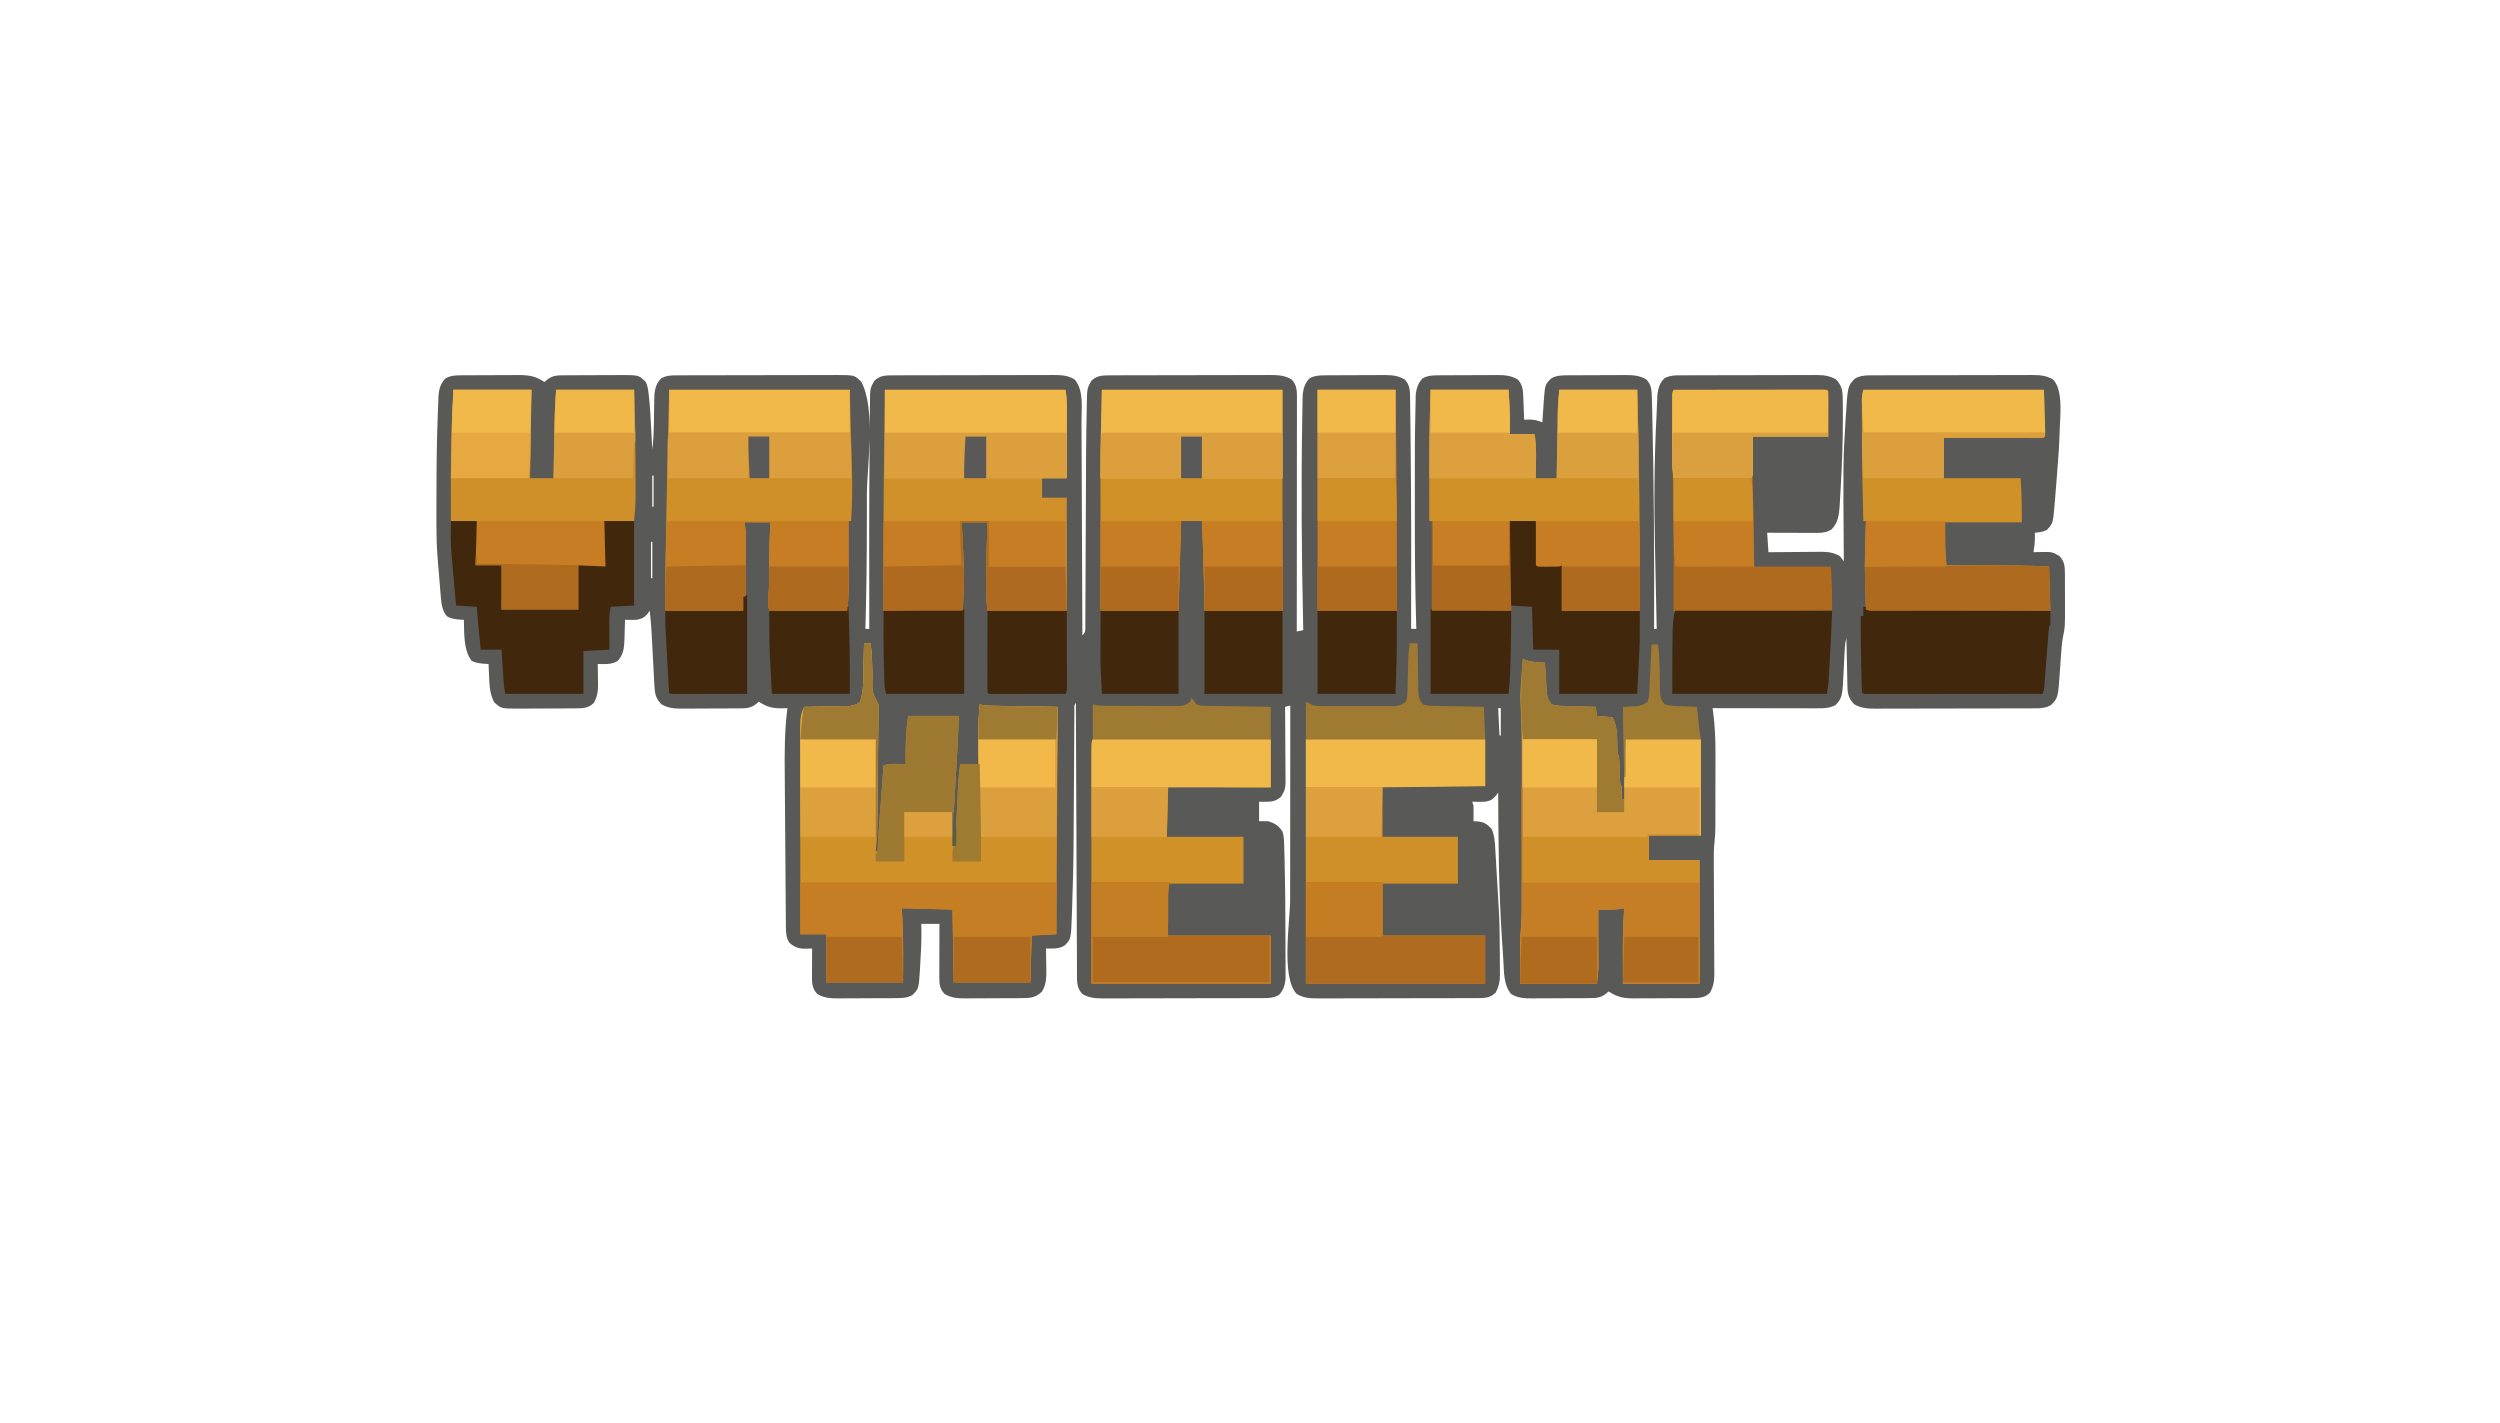 <?xml version="1.0" encoding="UTF-8"?>
<svg version="1.1" xmlns="http://www.w3.org/2000/svg" width="1924" height="1095">
<path d="M0 0 C1.768 -0.014 1.768 -0.014 3.571 -0.029 C4.841 -0.033 6.11 -0.038 7.419 -0.042 C9.383 -0.051 9.383 -0.051 11.387 -0.059 C14.158 -0.07 16.93 -0.076 19.701 -0.079 C23.238 -0.085 26.775 -0.109 30.312 -0.137 C33.702 -0.16 37.092 -0.162 40.481 -0.167 C42.377 -0.186 42.377 -0.186 44.311 -0.204 C52.443 -0.184 57.341 0.622 64.149 5.161 C64.892 4.522 65.634 3.882 66.399 3.224 C70.566 0.098 73.866 0.034 79 0 C80.768 -0.014 80.768 -0.014 82.571 -0.029 C83.841 -0.033 85.11 -0.038 86.419 -0.042 C88.383 -0.051 88.383 -0.051 90.387 -0.059 C93.158 -0.07 95.93 -0.076 98.701 -0.079 C102.238 -0.085 105.775 -0.109 109.312 -0.137 C112.702 -0.16 116.092 -0.162 119.481 -0.167 C121.377 -0.186 121.377 -0.186 123.311 -0.204 C136.644 -0.171 136.644 -0.171 142.017 4.936 C143.517 7.885 143.874 10.472 144.266 13.759 C144.344 14.41 144.423 15.061 144.503 15.731 C145.44 23.994 145.852 32.297 146.274 40.599 C146.361 42.217 146.448 43.834 146.536 45.452 C146.747 49.355 146.95 53.258 147.149 57.161 C147.916 50.946 148.254 44.81 148.36 38.556 C148.374 37.782 148.389 37.009 148.403 36.212 C148.461 32.982 148.516 29.752 148.551 26.521 C148.578 24.136 148.624 21.752 148.673 19.368 C148.676 18.648 148.679 17.928 148.682 17.186 C148.82 11.477 149.862 6.374 154.087 2.286 C157.954 0.177 161.5 0.034 165.86 0.021 C167.607 0.012 167.607 0.012 169.39 0.003 C170.665 0.002 171.939 0.001 173.252 0 C174.611 -0.005 175.969 -0.01 177.328 -0.015 C181.016 -0.028 184.704 -0.035 188.392 -0.039 C190.698 -0.042 193.004 -0.046 195.309 -0.051 C202.528 -0.064 209.746 -0.074 216.964 -0.078 C225.289 -0.082 233.613 -0.1 241.937 -0.129 C248.378 -0.15 254.818 -0.16 261.258 -0.162 C265.102 -0.163 268.945 -0.169 272.789 -0.187 C276.406 -0.203 280.023 -0.205 283.641 -0.196 C285.594 -0.195 287.548 -0.209 289.502 -0.223 C302.786 -0.16 302.786 -0.16 308.016 5.005 C319.441 26.752 312.304 68.932 312.28 92.918 C312.274 98.544 312.277 104.17 312.283 109.796 C312.308 138.265 311.97 166.704 311.149 195.161 C312.139 195.161 313.129 195.161 314.149 195.161 C314.147 194.065 314.145 192.97 314.142 191.841 C314.051 145.08 313.961 98.315 314.413 51.556 C314.447 48.01 314.474 44.465 314.495 40.919 C314.521 36.774 314.561 32.63 314.612 28.486 C314.629 26.985 314.64 25.484 314.647 23.982 C314.713 9.951 314.713 9.951 318.149 4.161 C322.223 0.219 326.384 0.037 331.86 0.021 C333.607 0.012 333.607 0.012 335.39 0.003 C336.665 0.002 337.939 0.001 339.252 0 C340.611 -0.005 341.969 -0.01 343.328 -0.015 C347.016 -0.028 350.704 -0.035 354.392 -0.039 C356.698 -0.042 359.004 -0.046 361.309 -0.051 C368.528 -0.064 375.746 -0.074 382.964 -0.078 C391.289 -0.082 399.613 -0.1 407.937 -0.129 C414.378 -0.15 420.818 -0.16 427.258 -0.162 C431.102 -0.163 434.945 -0.169 438.789 -0.187 C442.406 -0.203 446.023 -0.205 449.641 -0.196 C451.594 -0.195 453.548 -0.209 455.502 -0.223 C461.773 -0.193 466.718 -0.138 472.149 3.161 C479.371 11.486 477.456 24.733 477.468 35.095 C477.477 36.9 477.487 38.704 477.498 40.508 C477.526 45.382 477.541 50.255 477.554 55.128 C477.57 60.23 477.596 65.333 477.622 70.435 C477.669 80.085 477.705 89.736 477.739 99.386 C477.777 110.378 477.826 121.369 477.877 132.361 C477.98 154.961 478.069 177.561 478.149 200.161 C480.803 197.507 480.406 196.272 480.421 192.564 C480.431 191.373 480.44 190.181 480.45 188.953 C480.451 187.638 480.452 186.322 480.452 184.967 C480.46 183.572 480.468 182.177 480.478 180.782 C480.496 177.765 480.508 174.749 480.515 171.733 C480.527 166.92 480.552 162.108 480.58 157.296 C480.621 149.633 480.654 141.969 480.682 134.306 C480.991 51.204 480.991 51.204 481.442 28.774 C481.473 27.177 481.499 25.58 481.52 23.983 C481.72 9.955 481.72 9.955 485.149 4.161 C489.223 0.219 493.384 0.037 498.86 0.021 C500.607 0.012 500.607 0.012 502.39 0.003 C503.665 0.002 504.939 0.001 506.252 0 C507.611 -0.005 508.969 -0.01 510.328 -0.015 C514.016 -0.028 517.704 -0.035 521.392 -0.039 C523.698 -0.042 526.004 -0.046 528.309 -0.051 C535.528 -0.064 542.746 -0.074 549.964 -0.078 C558.289 -0.082 566.613 -0.1 574.937 -0.129 C581.378 -0.15 587.818 -0.16 594.258 -0.162 C598.102 -0.163 601.945 -0.169 605.789 -0.187 C609.406 -0.203 613.023 -0.205 616.641 -0.196 C618.594 -0.195 620.548 -0.209 622.502 -0.223 C628.806 -0.193 633.632 -0.019 639.149 3.161 C643.532 7.69 643.294 12.696 643.269 18.703 C643.27 19.466 643.271 20.229 643.272 21.015 C643.274 23.573 643.268 26.131 643.263 28.689 C643.262 30.523 643.263 32.356 643.263 34.189 C643.263 39.168 643.258 44.147 643.251 49.126 C643.244 54.328 643.244 59.53 643.243 64.733 C643.239 74.585 643.231 84.438 643.221 94.29 C643.21 105.507 643.205 116.723 643.199 127.939 C643.189 151.013 643.171 174.087 643.149 197.161 C644.799 196.831 646.449 196.501 648.149 196.161 C648.119 194.844 648.089 193.527 648.057 192.17 C646.851 138.318 646.436 84.389 647.414 30.529 C647.445 28.772 647.472 27.015 647.495 25.258 C647.528 22.937 647.579 20.618 647.637 18.298 C647.677 16.453 647.677 16.453 647.717 14.57 C648.317 9.839 649.572 5.687 653.087 2.286 C656.992 0.156 660.597 0.029 665 0 C666.768 -0.014 666.768 -0.014 668.571 -0.029 C670.475 -0.035 670.475 -0.035 672.419 -0.042 C674.383 -0.051 674.383 -0.051 676.387 -0.059 C679.158 -0.07 681.93 -0.076 684.701 -0.079 C688.238 -0.085 691.775 -0.109 695.312 -0.137 C698.702 -0.16 702.092 -0.162 705.481 -0.167 C707.377 -0.186 707.377 -0.186 709.311 -0.204 C715.675 -0.188 720.583 -0.063 726.149 3.161 C730.339 7.49 730.279 12.041 730.354 17.847 C730.369 18.856 730.369 18.856 730.384 19.885 C730.416 22.145 730.441 24.405 730.466 26.665 C730.486 28.296 730.507 29.926 730.529 31.556 C730.585 36.013 730.634 40.469 730.682 44.925 C730.712 47.72 730.744 50.514 730.776 53.308 C731.317 100.591 731.249 147.876 731.149 195.161 C732.469 195.161 733.789 195.161 735.149 195.161 C735.12 194.198 735.09 193.235 735.059 192.242 C734.211 164.097 733.991 135.97 734.019 107.812 C734.023 103.204 734.023 98.596 734.019 93.988 C733.976 50.514 733.976 50.514 734.421 29.199 C734.453 27.626 734.48 26.053 734.502 24.479 C734.535 22.347 734.585 20.216 734.642 18.084 C734.667 16.906 734.693 15.729 734.719 14.515 C735.322 9.814 736.596 5.664 740.087 2.286 C743.992 0.156 747.597 0.029 752 0 C753.768 -0.014 753.768 -0.014 755.571 -0.029 C757.475 -0.035 757.475 -0.035 759.419 -0.042 C761.383 -0.051 761.383 -0.051 763.387 -0.059 C766.158 -0.07 768.93 -0.076 771.701 -0.079 C775.238 -0.085 778.775 -0.109 782.312 -0.137 C785.702 -0.16 789.092 -0.162 792.481 -0.167 C794.377 -0.186 794.377 -0.186 796.311 -0.204 C802.675 -0.188 807.583 -0.063 813.149 3.161 C816.978 7.118 817.259 11.26 817.466 16.583 C817.507 17.608 817.549 18.633 817.593 19.688 C817.632 20.752 817.671 21.815 817.712 22.911 C817.776 24.53 817.776 24.53 817.843 26.181 C817.948 28.841 818.051 31.501 818.149 34.161 C819.944 34.099 819.944 34.099 821.774 34.036 C825.572 34.023 828.599 34.741 832.149 36.161 C832.216 35.08 832.216 35.08 832.285 33.977 C832.498 30.683 832.729 27.391 832.962 24.099 C833.032 22.965 833.102 21.831 833.175 20.663 C834.167 7.047 834.167 7.047 839.087 2.286 C842.992 0.156 846.597 0.029 851 0 C852.768 -0.014 852.768 -0.014 854.571 -0.029 C856.475 -0.035 856.475 -0.035 858.419 -0.042 C860.383 -0.051 860.383 -0.051 862.387 -0.059 C865.158 -0.07 867.93 -0.076 870.701 -0.079 C874.238 -0.085 877.775 -0.109 881.312 -0.137 C884.702 -0.16 888.092 -0.162 891.481 -0.167 C893.377 -0.186 893.377 -0.186 895.311 -0.204 C901.675 -0.188 906.583 -0.063 912.149 3.161 C916.197 7.344 916.278 11.752 916.43 17.368 C916.449 18.01 916.467 18.652 916.485 19.314 C916.545 21.533 916.598 23.753 916.649 25.974 C916.669 26.774 916.688 27.574 916.708 28.399 C918.056 83.982 918.307 139.564 918.149 195.161 C918.809 195.161 919.469 195.161 920.149 195.161 C920.137 194.616 920.125 194.072 920.112 193.51 C919.811 179.965 919.529 166.419 919.263 152.873 C919.134 146.321 919 139.769 918.853 133.217 C918.086 98.985 918.195 64.954 920.02 30.756 C920.146 28.234 920.245 25.713 920.337 23.189 C920.402 21.674 920.467 20.159 920.531 18.645 C920.579 17.358 920.627 16.071 920.677 14.746 C921.31 9.944 922.512 5.745 926.087 2.286 C929.707 0.311 933.019 0.035 937.101 0.021 C938.596 0.012 938.596 0.012 940.121 0.003 C941.752 0.002 941.752 0.002 943.416 0 C944.566 -0.005 945.716 -0.01 946.901 -0.015 C950.709 -0.03 954.517 -0.036 958.325 -0.042 C960.97 -0.048 963.616 -0.054 966.262 -0.059 C971.101 -0.069 975.941 -0.075 980.781 -0.078 C987.894 -0.082 995.007 -0.1 1002.121 -0.129 C1007.627 -0.15 1013.132 -0.16 1018.638 -0.162 C1021.923 -0.163 1025.208 -0.17 1028.493 -0.187 C1032.16 -0.204 1035.827 -0.202 1039.494 -0.195 C1040.575 -0.205 1041.657 -0.214 1042.771 -0.223 C1048.68 -0.19 1052.954 0.261 1058.149 3.161 C1063.378 8.528 1063.313 13.403 1063.352 20.603 C1063.359 21.458 1063.366 22.313 1063.373 23.195 C1063.391 26.038 1063.397 28.881 1063.399 31.724 C1063.401 32.7 1063.402 33.675 1063.403 34.681 C1063.398 51.474 1062.786 68.209 1061.837 84.974 C1061.778 86.08 1061.719 87.186 1061.658 88.326 C1061.487 91.487 1061.296 94.646 1061.098 97.806 C1061.048 98.737 1060.998 99.669 1060.946 100.628 C1060.489 107.336 1059.657 113.654 1054.712 118.599 C1051.043 120.836 1048.001 121.287 1043.748 121.275 C1042.457 121.275 1042.457 121.275 1041.14 121.274 C1040.22 121.269 1039.3 121.264 1038.352 121.259 C1036.929 121.257 1036.929 121.257 1035.477 121.255 C1032.451 121.249 1029.425 121.236 1026.399 121.224 C1024.346 121.219 1022.292 121.214 1020.239 121.21 C1015.209 121.199 1010.179 121.182 1005.149 121.161 C1005.479 126.111 1005.809 131.061 1006.149 136.161 C1008.275 136.138 1008.275 136.138 1010.444 136.114 C1015.72 136.059 1020.996 136.025 1026.272 135.996 C1028.553 135.981 1030.833 135.961 1033.113 135.935 C1036.397 135.898 1039.681 135.881 1042.966 135.868 C1043.979 135.853 1044.993 135.837 1046.038 135.821 C1051.854 135.82 1056.072 136.219 1061.149 139.161 C1062.19 140.463 1063.199 141.792 1064.149 143.161 C1064.143 142.28 1064.136 141.399 1064.129 140.492 C1063.586 65.107 1063.586 65.107 1065.462 35.349 C1065.521 34.359 1065.58 33.37 1065.64 32.351 C1067.118 8.348 1067.118 8.348 1072.587 2.599 C1076.715 0.283 1080.16 0.035 1084.86 0.021 C1086.607 0.012 1086.607 0.012 1088.39 0.003 C1089.665 0.002 1090.939 0.001 1092.252 0 C1093.611 -0.005 1094.969 -0.01 1096.328 -0.015 C1100.016 -0.028 1103.704 -0.035 1107.392 -0.039 C1109.698 -0.042 1112.004 -0.046 1114.309 -0.051 C1121.528 -0.064 1128.746 -0.074 1135.964 -0.078 C1144.289 -0.082 1152.613 -0.1 1160.937 -0.129 C1167.378 -0.15 1173.818 -0.16 1180.258 -0.162 C1184.102 -0.163 1187.945 -0.169 1191.789 -0.187 C1195.406 -0.203 1199.023 -0.205 1202.641 -0.196 C1204.594 -0.195 1206.548 -0.209 1208.502 -0.223 C1214.806 -0.193 1219.632 -0.019 1225.149 3.161 C1233.433 11.721 1230.411 32.576 1230.245 43.816 C1229.914 55.338 1228.98 66.839 1228.069 78.327 C1227.899 80.47 1227.735 82.614 1227.57 84.757 C1227.256 88.827 1226.916 92.894 1226.571 96.962 C1226.425 98.804 1226.425 98.804 1226.277 100.683 C1225.077 114.024 1225.077 114.024 1220.399 119.036 C1217.373 120.549 1214.494 120.839 1211.149 121.161 C1211.17 122.337 1211.19 123.512 1211.212 124.724 C1211.219 128.635 1210.792 132.306 1210.149 136.161 C1211.006 136.126 1211.864 136.092 1212.747 136.056 C1224.587 135.775 1224.587 135.775 1230.149 139.161 C1233.733 142.864 1234.27 146.639 1234.294 151.647 C1234.304 152.97 1234.304 152.97 1234.314 154.32 C1234.315 155.268 1234.316 156.216 1234.317 157.192 C1234.32 158.179 1234.324 159.166 1234.327 160.183 C1234.332 162.274 1234.335 164.366 1234.334 166.457 C1234.337 169.622 1234.355 172.786 1234.374 175.95 C1234.424 193.624 1234.424 193.624 1232.677 202.146 C1231.981 206.121 1231.69 210.088 1231.403 214.11 C1231.345 214.901 1231.287 215.692 1231.228 216.507 C1230.992 219.782 1230.764 223.057 1230.547 226.333 C1229.083 248.152 1229.083 248.152 1223.712 253.661 C1219.611 256.061 1216.189 256.288 1211.476 256.302 C1210.32 256.307 1209.163 256.313 1207.972 256.319 C1206.707 256.32 1205.442 256.321 1204.138 256.322 C1202.789 256.327 1201.441 256.332 1200.092 256.337 C1196.43 256.35 1192.769 256.357 1189.108 256.361 C1186.819 256.364 1184.53 256.368 1182.241 256.373 C1175.075 256.386 1167.909 256.396 1160.743 256.4 C1152.479 256.405 1144.216 256.422 1135.952 256.451 C1129.558 256.473 1123.165 256.483 1116.772 256.484 C1112.956 256.485 1109.14 256.491 1105.324 256.509 C1101.733 256.525 1098.142 256.528 1094.551 256.519 C1092.612 256.518 1090.673 256.531 1088.733 256.546 C1082.45 256.515 1077.64 256.345 1072.149 253.161 C1068.067 248.972 1067.064 245.557 1066.944 239.852 C1066.924 239.011 1066.904 238.17 1066.883 237.304 C1066.867 236.406 1066.85 235.508 1066.833 234.583 C1066.812 233.656 1066.791 232.73 1066.77 231.775 C1066.705 228.821 1066.646 225.866 1066.587 222.911 C1066.543 220.906 1066.5 218.901 1066.456 216.896 C1066.349 211.984 1066.248 207.073 1066.149 202.161 C1065.135 205.917 1064.9 209.455 1064.719 213.349 C1064.646 214.785 1064.571 216.221 1064.497 217.657 C1064.384 219.897 1064.275 222.136 1064.175 224.376 C1063.102 247.905 1063.102 247.905 1057.712 253.849 C1052.76 256.385 1048.094 256.299 1042.617 256.275 C1041.758 256.275 1040.899 256.275 1040.014 256.275 C1037.179 256.274 1034.344 256.267 1031.509 256.259 C1029.541 256.257 1027.574 256.256 1025.607 256.255 C1020.432 256.251 1015.256 256.241 1010.081 256.23 C1004.799 256.22 999.517 256.215 994.235 256.21 C983.873 256.199 973.511 256.182 963.149 256.161 C963.291 257.168 963.433 258.174 963.579 259.211 C965.051 270.247 965.43 281.066 965.38 292.188 C965.378 293.956 965.378 295.724 965.378 297.492 C965.377 301.162 965.369 304.831 965.355 308.501 C965.338 313.18 965.334 317.859 965.335 322.537 C965.335 326.174 965.329 329.811 965.322 333.448 C965.319 335.173 965.317 336.898 965.316 338.623 C965.314 341.035 965.305 343.448 965.294 345.86 C965.295 346.555 965.295 347.25 965.296 347.965 C965.272 351.687 965.053 355.319 964.644 359.019 C964.083 364.272 964.036 369.453 964.083 374.732 C964.088 375.737 964.093 376.741 964.097 377.776 C964.108 379.939 964.12 382.102 964.135 384.265 C964.157 387.691 964.171 391.117 964.183 394.544 C964.216 404.279 964.258 414.014 964.321 423.749 C964.358 429.719 964.381 435.689 964.395 441.659 C964.403 443.928 964.416 446.197 964.436 448.466 C964.462 451.637 964.47 454.807 964.474 457.978 C964.486 458.91 964.499 459.841 964.511 460.801 C964.494 466.363 963.793 470.237 961.149 475.161 C957.04 479.137 952.82 479.286 947.298 479.322 C946.12 479.332 944.942 479.341 943.728 479.351 C941.823 479.358 941.823 479.358 939.88 479.364 C938.57 479.37 937.261 479.376 935.911 479.382 C933.14 479.392 930.369 479.398 927.597 479.401 C924.06 479.407 920.523 479.431 916.986 479.459 C913.596 479.483 910.207 479.484 906.817 479.489 C905.553 479.502 904.29 479.514 902.988 479.527 C894.855 479.506 889.957 478.7 883.149 474.161 C882.407 474.801 881.664 475.44 880.899 476.099 C876.759 479.204 873.489 479.288 868.39 479.322 C867.232 479.332 866.073 479.341 864.88 479.351 C863.632 479.356 862.384 479.36 861.098 479.364 C859.811 479.37 858.524 479.376 857.197 479.382 C854.473 479.392 851.749 479.398 849.024 479.401 C845.548 479.407 842.071 479.431 838.595 479.459 C835.263 479.483 831.931 479.484 828.598 479.489 C827.357 479.502 826.115 479.514 824.835 479.527 C818.548 479.511 813.594 479.469 808.149 476.161 C802.132 469.32 802.694 458.549 802.114 449.892 C801.989 448.093 801.989 448.093 801.861 446.259 C801.639 442.975 801.424 439.691 801.217 436.406 C801.13 435.033 801.042 433.66 800.954 432.287 C798.568 395.28 798.313 358.234 798.149 321.161 C797.24 322.358 797.24 322.358 796.313 323.579 C793.642 326.766 792.209 327.334 788.149 328.161 C784.808 328.306 781.491 328.28 778.149 328.161 C778.479 329.151 778.809 330.141 779.149 331.161 C779.218 333.223 779.234 335.286 779.212 337.349 C779.203 338.435 779.194 339.522 779.184 340.642 C779.167 341.889 779.167 341.889 779.149 343.161 C780.944 343.254 780.944 343.254 782.774 343.349 C787.654 343.972 789.8 345.573 793.149 349.161 C795.503 354.495 795.655 359.876 795.966 365.614 C796.058 367.136 796.058 367.136 796.152 368.688 C796.346 371.928 796.529 375.17 796.712 378.411 C796.838 380.544 796.965 382.677 797.093 384.81 C797.342 388.995 797.583 393.181 797.819 397.367 C798.016 400.869 798.224 404.371 798.452 407.871 C799.183 419.317 799.368 430.747 799.389 442.215 C799.399 445.383 799.431 448.55 799.462 451.718 C799.468 453.755 799.473 455.792 799.477 457.829 C799.49 458.765 799.502 459.7 799.515 460.664 C799.496 466.274 798.823 470.198 796.149 475.161 C792.087 479.093 787.938 479.285 782.476 479.302 C781.32 479.307 780.163 479.313 778.972 479.319 C777.707 479.32 776.442 479.321 775.138 479.322 C773.789 479.327 772.441 479.332 771.092 479.337 C767.43 479.35 763.769 479.357 760.108 479.361 C757.819 479.364 755.53 479.368 753.241 479.373 C746.075 479.386 738.909 479.396 731.743 479.4 C723.479 479.405 715.216 479.422 706.952 479.451 C700.558 479.473 694.165 479.483 687.772 479.484 C683.956 479.485 680.14 479.491 676.324 479.509 C672.733 479.525 669.142 479.528 665.551 479.519 C663.612 479.518 661.673 479.531 659.733 479.546 C653.448 479.515 648.651 479.326 643.149 476.161 C630.85 463.452 638.024 420.226 638.048 403.361 C638.054 398.1 638.055 392.839 638.056 387.578 C638.059 377.655 638.067 367.733 638.077 357.81 C638.088 346.496 638.094 335.183 638.099 323.869 C638.109 300.633 638.127 277.397 638.149 254.161 C636.829 254.491 635.509 254.821 634.149 255.161 C634.156 255.922 634.162 256.684 634.169 257.468 C634.23 264.662 634.275 271.856 634.305 279.05 C634.32 282.748 634.341 286.446 634.375 290.144 C634.408 293.716 634.426 297.289 634.434 300.862 C634.439 302.221 634.45 303.58 634.466 304.939 C634.619 318.257 634.619 318.257 631.149 324.161 C627.351 327.836 623.532 328.299 618.399 328.224 C616.295 328.193 616.295 328.193 614.149 328.161 C614.149 333.111 614.149 338.061 614.149 343.161 C616.459 343.161 618.769 343.161 621.149 343.161 C626.304 344.821 629.233 346.562 632.149 351.161 C633.316 354.662 633.348 358.105 633.457 361.775 C633.477 362.435 633.497 363.095 633.518 363.774 C633.583 365.971 633.64 368.168 633.696 370.364 C633.717 371.13 633.737 371.895 633.759 372.684 C634.232 390.368 634.37 408.052 634.389 425.742 C634.395 430.125 634.419 434.507 634.447 438.89 C634.466 442.323 634.471 445.756 634.473 449.19 C634.476 450.808 634.484 452.427 634.497 454.046 C634.514 456.284 634.512 458.523 634.506 460.762 C634.509 462.026 634.513 463.291 634.517 464.594 C634.018 469.433 632.803 473.561 629.212 477.036 C625.356 479.139 621.823 479.289 617.476 479.302 C616.32 479.307 615.163 479.313 613.972 479.319 C612.707 479.32 611.442 479.321 610.138 479.322 C608.789 479.327 607.441 479.332 606.092 479.337 C602.43 479.35 598.769 479.357 595.108 479.361 C592.819 479.364 590.53 479.368 588.241 479.373 C581.075 479.386 573.909 479.396 566.743 479.4 C558.479 479.405 550.216 479.422 541.952 479.451 C535.558 479.473 529.165 479.483 522.772 479.484 C518.956 479.485 515.14 479.491 511.324 479.509 C507.733 479.525 504.142 479.528 500.551 479.519 C498.612 479.518 496.673 479.531 494.733 479.546 C488.448 479.515 483.651 479.326 478.149 476.161 C473.53 471.388 473.998 465.782 473.991 459.48 C473.984 458.152 473.984 458.152 473.976 456.797 C473.961 453.824 473.952 450.852 473.944 447.879 C473.934 445.75 473.924 443.622 473.914 441.493 C473.887 435.708 473.866 429.924 473.846 424.139 C473.824 418.096 473.797 412.053 473.77 406.009 C473.72 394.563 473.675 383.117 473.632 371.67 C473.582 358.64 473.527 345.61 473.472 332.58 C473.358 305.774 473.251 278.968 473.149 252.161 C471.505 253.806 472.011 255.703 471.998 257.97 C471.989 259.012 471.981 260.054 471.972 261.128 C471.966 262.859 471.966 262.859 471.96 264.625 C471.951 265.833 471.943 267.042 471.935 268.287 C471.917 270.928 471.901 273.569 471.889 276.21 C471.869 280.419 471.841 284.628 471.812 288.837 C471.757 297.061 471.709 305.285 471.662 313.509 C471.603 323.866 471.541 334.223 471.472 344.58 C471.448 348.061 471.427 351.542 471.41 355.024 C471.311 374.421 470.87 393.779 470.149 413.161 C470.113 414.142 470.077 415.123 470.039 416.134 C469.372 434.042 469.372 434.042 464.212 439.036 C460.72 440.94 457.94 441.201 454.009 441.181 C452.735 441.174 451.461 441.168 450.149 441.161 C450.165 441.912 450.181 442.663 450.197 443.437 C450.259 446.866 450.298 450.294 450.337 453.724 C450.362 454.905 450.387 456.086 450.413 457.304 C450.467 463.696 450.408 468.582 447.149 474.161 C442.456 478.734 438.758 479.28 432.39 479.322 C431.232 479.332 430.073 479.341 428.88 479.351 C427.632 479.356 426.384 479.36 425.098 479.364 C423.811 479.37 422.524 479.376 421.197 479.382 C418.473 479.392 415.749 479.398 413.024 479.401 C409.548 479.407 406.071 479.431 402.595 479.459 C399.263 479.483 395.931 479.484 392.598 479.489 C391.357 479.502 390.115 479.514 388.835 479.527 C382.515 479.51 377.68 479.349 372.149 476.161 C368.503 472.393 368.022 468.574 368.036 463.484 C368.036 462.564 368.036 461.643 368.036 460.695 C368.041 459.709 368.046 458.723 368.052 457.708 C368.054 456.185 368.054 456.185 368.056 454.631 C368.061 451.391 368.074 448.151 368.087 444.911 C368.092 442.713 368.096 440.515 368.1 438.317 C368.111 432.932 368.129 427.547 368.149 422.161 C363.529 422.161 358.909 422.161 354.149 422.161 C354.211 425.193 354.211 425.193 354.274 428.286 C354.322 436.103 353.93 443.902 353.457 451.702 C353.338 453.697 353.231 455.692 353.124 457.687 C352.186 472.222 352.186 472.222 347.212 477.036 C343.307 479.166 339.701 479.293 335.298 479.322 C334.12 479.332 332.942 479.341 331.728 479.351 C329.823 479.358 329.823 479.358 327.88 479.364 C326.57 479.37 325.261 479.376 323.911 479.382 C321.14 479.392 318.369 479.398 315.597 479.401 C312.06 479.407 308.523 479.431 304.986 479.459 C301.596 479.483 298.207 479.484 294.817 479.489 C293.553 479.502 292.29 479.514 290.988 479.527 C284.623 479.511 279.715 479.385 274.149 476.161 C270.039 471.914 270.025 467.564 270.052 461.864 C270.055 460.659 270.058 459.454 270.061 458.212 C270.07 456.958 270.078 455.703 270.087 454.411 C270.091 453.141 270.096 451.872 270.1 450.563 C270.112 447.429 270.129 444.295 270.149 441.161 C269.544 441.176 268.94 441.19 268.317 441.205 C267.116 441.222 267.116 441.222 265.891 441.239 C265.101 441.254 264.311 441.268 263.496 441.283 C258.986 441.049 255.454 439.51 252.274 436.224 C250.095 432.228 250.015 428.518 249.977 424.013 C249.965 422.75 249.952 421.488 249.939 420.187 C249.93 418.79 249.921 417.393 249.912 415.995 C249.899 414.521 249.886 413.048 249.872 411.574 C249.837 407.566 249.808 403.559 249.78 399.552 C249.762 397.04 249.744 394.528 249.724 392.015 C249.657 383.225 249.594 374.435 249.537 365.644 C249.483 357.498 249.418 349.351 249.347 341.205 C249.287 334.182 249.235 327.159 249.189 320.136 C249.162 315.956 249.132 311.775 249.092 307.594 C248.934 290.343 248.912 273.308 251.149 256.161 C250.3 256.192 249.45 256.223 248.575 256.255 C240.539 256.507 235.869 255.641 229.149 251.161 C228.035 252.12 228.035 252.12 226.899 253.099 C222.759 256.204 219.489 256.288 214.39 256.322 C213.232 256.332 212.073 256.341 210.88 256.351 C209.632 256.356 208.384 256.36 207.098 256.364 C205.811 256.37 204.524 256.376 203.197 256.382 C200.473 256.392 197.749 256.398 195.024 256.401 C191.548 256.407 188.071 256.431 184.595 256.459 C181.263 256.483 177.931 256.484 174.598 256.489 C173.357 256.502 172.115 256.514 170.835 256.527 C164.517 256.51 159.669 256.369 154.149 253.161 C149.763 248.66 149.093 244.986 148.776 238.893 C148.691 237.315 148.691 237.315 148.604 235.706 C148.547 234.573 148.489 233.441 148.43 232.274 C148.336 230.517 148.336 230.517 148.24 228.724 C148.039 224.974 147.844 221.224 147.649 217.474 C147.454 213.741 147.258 210.009 147.058 206.277 C146.934 203.955 146.813 201.633 146.694 199.311 C146.371 193.227 145.89 187.209 145.149 181.161 C144.613 181.945 144.077 182.729 143.524 183.536 C140.715 186.64 139.224 187.315 135.149 188.161 C133.581 188.207 132.011 188.22 130.442 188.204 C129.637 188.198 128.831 188.192 128.001 188.185 C127.39 188.177 126.779 188.169 126.149 188.161 C126.127 189.151 126.127 189.151 126.105 190.161 C126.03 193.183 125.934 196.203 125.837 199.224 C125.803 200.781 125.803 200.781 125.768 202.37 C125.535 209.055 125.282 215.129 120.212 220.036 C116.64 221.984 113.429 222.283 109.399 222.224 C108.6 222.215 107.801 222.206 106.977 222.196 C106.072 222.179 106.072 222.179 105.149 222.161 C105.165 222.821 105.181 223.481 105.197 224.161 C105.26 227.182 105.298 230.203 105.337 233.224 C105.362 234.262 105.387 235.3 105.413 236.37 C105.471 242.445 105.14 246.825 102.149 252.161 C98.04 256.137 93.82 256.286 88.298 256.322 C87.12 256.332 85.942 256.341 84.728 256.351 C83.458 256.356 82.188 256.36 80.88 256.364 C79.57 256.37 78.261 256.376 76.911 256.382 C74.14 256.392 71.369 256.398 68.597 256.401 C65.06 256.407 61.523 256.431 57.986 256.459 C54.596 256.483 51.207 256.484 47.817 256.489 C46.553 256.502 45.29 256.514 43.988 256.527 C30.728 256.493 30.728 256.493 25.337 251.474 C22.069 245.11 21.783 238.169 21.524 231.161 C21.466 229.856 21.466 229.856 21.407 228.524 C21.314 226.404 21.23 224.282 21.149 222.161 C20.485 222.135 19.821 222.11 19.137 222.083 C15.165 221.828 11.866 221.482 8.212 219.849 C1.68 211.338 2.503 198.456 2.149 188.161 C1.485 188.135 0.821 188.11 0.137 188.083 C-4.064 187.813 -7.139 187.561 -10.851 185.474 C-14.81 180.896 -15.178 175.489 -15.667 169.63 C-15.729 168.917 -15.79 168.204 -15.853 167.469 C-16.047 165.2 -16.23 162.931 -16.413 160.661 C-16.54 159.169 -16.667 157.677 -16.794 156.185 C-17.161 151.845 -17.515 147.504 -17.851 143.161 C-17.937 142.113 -18.023 141.065 -18.111 139.985 C-18.746 131.843 -18.998 123.767 -18.984 115.603 C-18.985 114.351 -18.986 113.099 -18.988 111.809 C-18.989 108.468 -18.986 105.127 -18.98 101.786 C-18.976 99.709 -18.974 97.632 -18.972 95.555 C-18.957 78.65 -18.862 61.749 -18.413 44.849 C-18.394 44.097 -18.374 43.345 -18.354 42.571 C-18.243 38.451 -18.104 34.332 -17.933 30.214 C-17.876 28.78 -17.824 27.347 -17.776 25.913 C-17.699 23.627 -17.603 21.341 -17.503 19.056 C-17.483 18.368 -17.462 17.68 -17.442 16.971 C-17.166 11.401 -16.032 6.272 -11.913 2.286 C-8.008 0.156 -4.403 0.029 0 0 Z M147.149 77.161 C147.149 85.081 147.149 93.001 147.149 101.161 C147.479 101.161 147.809 101.161 148.149 101.161 C148.149 93.241 148.149 85.321 148.149 77.161 C147.819 77.161 147.489 77.161 147.149 77.161 Z M146.149 128.161 C146.149 137.401 146.149 146.641 146.149 156.161 C146.479 156.161 146.809 156.161 147.149 156.161 C147.149 146.921 147.149 137.681 147.149 128.161 C146.819 128.161 146.489 128.161 146.149 128.161 Z M1065.149 156.161 C1066.149 159.161 1066.149 159.161 1066.149 159.161 Z M798.149 256.161 C798.479 263.091 798.809 270.021 799.149 277.161 C799.479 277.161 799.809 277.161 800.149 277.161 C800.149 270.231 800.149 263.301 800.149 256.161 C799.489 256.161 798.829 256.161 798.149 256.161 Z M799.149 302.161 C800.149 304.161 800.149 304.161 800.149 304.161 Z " fill="#595958" transform="translate(354.851,288.839)"/>
<path d="M0 0 C1.65 0 3.3 0 5 0 C6.165 8.692 6.287 17.389 6.401 26.149 C6.072 37.363 6.072 37.363 11 47 C11.071 50.109 11.075 53.194 11.038 56.302 C11.026 57.768 11.026 57.768 11.013 59.264 C10.985 62.517 10.95 65.77 10.914 69.023 C10.892 71.283 10.871 73.542 10.85 75.801 C10.804 80.551 10.755 85.3 10.703 90.05 C10.637 96.117 10.58 102.184 10.525 108.251 C10.482 112.925 10.435 117.599 10.386 122.273 C10.363 124.508 10.342 126.743 10.321 128.978 C10.292 132.12 10.258 135.262 10.221 138.404 C10.214 139.316 10.207 140.229 10.199 141.169 C10.118 147.485 9.652 153.718 9 160 C9.66 160 10.32 160 11 160 C10.99 159.358 10.98 158.716 10.969 158.054 C10.904 150.629 11.31 143.297 11.875 135.895 C12.008 134.087 12.008 134.087 12.144 132.242 C12.426 128.432 12.713 124.622 13 120.812 C13.193 118.213 13.386 115.613 13.578 113.014 C14.048 106.675 14.522 100.338 15 94 C18.56 92.813 21.438 92.903 25.188 92.938 C26.46 92.947 27.732 92.956 29.043 92.965 C30.019 92.976 30.995 92.988 32 93 C31.988 92.103 31.977 91.206 31.965 90.281 C31.882 78.788 32.106 67.361 34 56 C46.87 56 59.74 56 73 56 C72.384 71.03 71.619 86.039 70.699 101.053 C69.58 119.364 68.533 137.662 68 156 C68.99 156 69.98 156 71 156 C70.977 155.058 70.954 154.115 70.93 153.145 C70.746 141.32 71.298 129.553 71.938 117.75 C72.003 116.518 72.003 116.518 72.07 115.261 C72.197 112.877 72.33 110.493 72.465 108.109 C72.523 107.04 72.523 107.04 72.582 105.949 C72.839 101.58 73.327 97.319 74 93 C78.62 93 83.24 93 88 93 C87.995 92.033 87.99 91.066 87.984 90.069 C87.966 86.424 87.954 82.778 87.945 79.133 C87.94 77.566 87.933 75.999 87.925 74.432 C87.875 65.231 88.009 56.161 89 47 C90.32 47.33 91.64 47.66 93 48 C111.48 48.33 129.96 48.66 149 49 C148.67 106.75 148.34 164.5 148 224 C141.73 224.33 135.46 224.66 129 225 C128.67 236.88 128.34 248.76 128 261 C108.53 261 89.06 261 69 261 C68.67 242.52 68.34 224.04 68 205 C55.13 204.67 42.26 204.34 29 204 C29.165 206.908 29.33 209.816 29.5 212.812 C30.313 228.865 30.062 244.932 30 261 C10.53 261 -8.94 261 -29 261 C-29 248.79 -29 236.58 -29 224 C-35.6 224 -42.2 224 -49 224 C-49.046 204.249 -49.082 184.498 -49.104 164.747 C-49.114 155.574 -49.128 146.402 -49.151 137.229 C-49.171 129.226 -49.184 121.222 -49.188 113.219 C-49.191 108.989 -49.197 104.759 -49.211 100.529 C-49.361 55.722 -49.361 55.722 -46 49 C-44.875 48.985 -43.75 48.971 -42.591 48.956 C-38.407 48.898 -34.223 48.82 -30.039 48.738 C-28.23 48.704 -26.422 48.676 -24.613 48.654 C-22.008 48.62 -19.405 48.568 -16.801 48.512 C-15.995 48.505 -15.19 48.499 -14.36 48.492 C-9.806 48.374 -6.66 48.011 -3 45 C0.172 35.483 -0.731 24.189 -0.438 14.25 C-0.394 12.859 -0.351 11.469 -0.307 10.078 C-0.202 6.719 -0.1 3.359 0 0 Z " fill="#D09129" transform="translate(665,495)"/>
<path d="M0 0 C1.042 0.476 1.042 0.476 2.105 0.961 C5.262 2.094 7.973 2.405 11.312 2.625 C12.915 2.737 12.915 2.737 14.551 2.852 C15.359 2.901 16.167 2.95 17 3 C17.067 4.188 17.067 4.188 17.136 5.399 C17.348 8.996 17.58 12.592 17.812 16.188 C17.883 17.433 17.953 18.679 18.025 19.963 C18.106 21.165 18.187 22.367 18.27 23.605 C18.338 24.71 18.406 25.815 18.476 26.954 C19.052 30.303 19.951 32.301 22 35 C25.492 36.164 28.391 36.211 32.074 36.316 C32.758 36.337 33.442 36.358 34.146 36.379 C36.327 36.445 38.507 36.504 40.688 36.562 C42.167 36.606 43.647 36.649 45.127 36.693 C48.751 36.8 52.376 36.902 56 37 C56.495 40.465 56.495 40.465 57 44 C60.96 44.33 64.92 44.66 69 45 C72.095 50.983 72.496 56.136 72.625 62.812 C72.676 64.694 72.73 66.576 72.789 68.457 C72.807 69.282 72.824 70.107 72.842 70.956 C72.876 73.066 72.876 73.066 74 75 C74.14 76.569 74.226 78.144 74.281 79.719 C74.337 81.117 74.337 81.117 74.395 82.543 C74.465 84.514 74.535 86.486 74.605 88.457 C74.662 89.855 74.662 89.855 74.719 91.281 C74.749 92.138 74.779 92.994 74.811 93.877 C74.874 96.053 74.874 96.053 76 98 C76.07 99.707 76.084 101.417 76.062 103.125 C76.053 104.035 76.044 104.945 76.035 105.883 C76.024 106.581 76.012 107.28 76 108 C76.66 108 77.32 108 78 108 C77.988 107.109 77.977 106.219 77.965 105.301 C77.866 90.851 78.463 76.44 79 62 C98.14 62 117.28 62 137 62 C137 86.42 137 110.84 137 136 C123.8 136 110.6 136 97 136 C97 142.27 97 148.54 97 155 C109.87 155 122.74 155 136 155 C136 186.35 136 217.7 136 250 C116.53 250 97.06 250 77 250 C76.852 209.282 76.852 209.282 78 192 C77.113 192.165 76.226 192.33 75.312 192.5 C69.582 193.341 63.776 193.078 58 193 C58.002 193.581 58.004 194.163 58.007 194.762 C58.029 200.846 58.044 206.929 58.055 213.013 C58.06 215.28 58.067 217.547 58.075 219.813 C58.088 223.083 58.093 226.352 58.098 229.621 C58.103 230.625 58.108 231.628 58.113 232.662 C58.113 233.622 58.113 234.583 58.114 235.572 C58.116 236.405 58.118 237.237 58.12 238.095 C57.955 242.078 57.44 246.039 57 250 C37.53 250 18.06 250 -2 250 C-2.021 244.143 -2.041 238.285 -2.062 232.25 C-2.072 230.428 -2.081 228.605 -2.09 226.728 C-2.093 225.24 -2.096 223.753 -2.098 222.266 C-2.103 221.528 -2.108 220.791 -2.113 220.031 C-2.114 215.862 -1.906 211.777 -1.501 207.627 C-0.892 200.483 -0.859 193.367 -0.871 186.201 C-0.869 184.756 -0.867 183.31 -0.865 181.865 C-0.861 177.972 -0.862 174.079 -0.866 170.185 C-0.868 166.079 -0.866 161.973 -0.864 157.867 C-0.862 150.965 -0.865 144.063 -0.87 137.161 C-0.875 129.237 -0.873 121.313 -0.868 113.39 C-0.863 106.541 -0.863 99.692 -0.865 92.843 C-0.867 88.773 -0.867 84.703 -0.864 80.633 C-0.807 58.54 -0.807 58.54 -1.681 36.468 C-2.152 28.812 -1.694 21.328 -1.062 13.688 C-0.96 12.338 -0.86 10.988 -0.76 9.639 C-0.518 6.425 -0.265 3.212 0 0 Z " fill="#DCA03E" transform="translate(1172,507)"/>
<path d="M0 0 C19.8 0 39.6 0 60 0 C61.15 18.395 61.15 18.395 61.062 26 C61.042 28.64 61.021 31.28 61 34 C67.27 34 73.54 34 80 34 C80.752 38.515 81.118 42.207 81.098 46.711 C81.093 48.577 81.093 48.577 81.088 50.48 C81.075 52.408 81.075 52.408 81.062 54.375 C81.058 55.683 81.053 56.992 81.049 58.34 C81.037 61.56 81.019 64.78 81 68 C86.28 68 91.56 68 97 68 C97.038 65.55 97.038 65.55 97.076 63.05 C97.171 56.944 97.271 50.839 97.372 44.733 C97.415 42.099 97.457 39.465 97.497 36.831 C97.556 33.028 97.619 29.225 97.684 25.422 C97.7 24.259 97.717 23.096 97.734 21.898 C97.754 20.777 97.774 19.657 97.795 18.503 C97.81 17.535 97.826 16.567 97.842 15.569 C98.072 10.37 98.568 5.186 99 0 C118.8 0 138.6 0 159 0 C160.702 56.661 161.136 113.317 161 170 C141.2 170 121.4 170 101 170 C101 158.45 101 146.9 101 135 C100.34 135.33 99.68 135.66 99 136 C96.136 136.098 93.301 136.139 90.438 136.125 C89.247 136.131 89.247 136.131 88.033 136.137 C82.127 136.127 82.127 136.127 81 135 C80.912 132.479 80.885 129.986 80.902 127.465 C80.904 126.712 80.905 125.958 80.907 125.182 C80.912 122.767 80.925 120.352 80.938 117.938 C80.943 116.304 80.947 114.671 80.951 113.037 C80.961 109.025 80.981 105.012 81 101 C74.4 101 67.8 101 61 101 C61.33 123.77 61.66 146.54 62 170 C41.87 170 21.74 170 1 170 C1 147.23 1 124.46 1 101 C0.34 101 -0.32 101 -1 101 C-1.031 91.104 -1.051 81.208 -1.062 71.312 C-1.063 70.584 -1.064 69.856 -1.065 69.105 C-1.089 46.049 -0.795 23.046 0 0 Z " fill="#D19129" transform="translate(1101,300)"/>
<path d="M0 0 C45.87 0 91.74 0 139 0 C139.351 13.138 139.701 26.276 140.062 39.812 C140.233 45.975 140.233 45.975 140.406 52.261 C140.538 57.38 140.538 57.38 140.598 59.797 C140.64 61.441 140.686 63.085 140.733 64.729 C141.082 76.878 140.809 88.873 140 101 C139.34 101 138.68 101 138 101 C138.002 101.717 138.004 102.434 138.007 103.173 C138.027 109.968 138.042 116.764 138.052 123.56 C138.057 127.053 138.064 130.545 138.075 134.038 C138.089 138.064 138.093 142.091 138.098 146.117 C138.103 147.356 138.108 148.595 138.113 149.872 C138.113 151.052 138.113 152.232 138.114 153.449 C138.116 154.475 138.118 155.501 138.12 156.558 C137.963 161.051 137.447 165.526 137 170 C117.2 170 97.4 170 77 170 C76.112 165.56 76.043 162.9 76.438 158.5 C77.06 150.538 77.046 142.607 77 134.625 C76.943 123.694 77.241 112.904 78 102 C71.4 102 64.8 102 58 102 C58.495 105.465 58.495 105.465 59 109 C59.079 110.794 59.118 112.589 59.114 114.385 C59.113 115.385 59.113 116.386 59.113 117.416 C59.108 118.474 59.103 119.531 59.098 120.621 C59.096 121.721 59.095 122.821 59.093 123.954 C59.088 127.449 59.075 130.943 59.062 134.438 C59.057 136.814 59.053 139.191 59.049 141.568 C59.038 147.379 59.021 153.189 59 159 C58.34 159 57.68 159 57 159 C57 162.63 57 166.26 57 170 C37.2 170 17.4 170 -3 170 C-3 155.48 -2.999 140.986 -2.721 126.472 C-2.701 125.416 -2.681 124.359 -2.66 123.271 C-2.64 122.185 -2.619 121.099 -2.598 119.98 C-2.555 117.659 -2.513 115.337 -2.47 113.015 C-2.382 108.184 -2.292 103.353 -2.2 98.522 C-2.086 92.447 -1.974 86.372 -1.864 80.297 C-1.777 75.508 -1.689 70.719 -1.599 65.93 C-1.558 63.696 -1.517 61.462 -1.476 59.229 C-1.116 39.481 -0.548 19.745 0 0 Z " fill="#D09029" transform="translate(515,300)"/>
<path d="M0 0 C45.87 0 91.74 0 139 0 C139 56.1 139 112.2 139 170 C119.2 170 99.4 170 79 170 C78.783 159.883 78.783 159.883 78.562 149.562 C78.205 133.366 77.758 117.183 77 101 C71.72 101 66.44 101 61 101 C60.34 123.77 59.68 146.54 59 170 C39.2 170 19.4 170 -1 170 C-1.04 138.72 -1.04 138.72 -1.049 125.338 C-1.055 116.196 -1.061 107.054 -1.075 97.911 C-1.086 91.245 -1.092 84.579 -1.094 77.913 C-1.095 74.403 -1.098 70.894 -1.106 67.384 C-1.148 44.897 -0.577 22.496 0 0 Z " fill="#D19129" transform="translate(848,300)"/>
<path d="M0 0 C45.87 0 91.74 0 139 0 C139.735 4.407 140.122 7.986 140.114 12.373 C140.113 13.613 140.113 14.854 140.113 16.133 C140.108 17.471 140.103 18.81 140.098 20.148 C140.096 21.53 140.094 22.911 140.093 24.293 C140.09 27.913 140.08 31.533 140.069 35.153 C140.058 38.853 140.054 42.554 140.049 46.254 C140.038 53.503 140.021 60.751 140 68 C133.73 68 127.46 68 121 68 C121 72.95 121 77.9 121 83 C127.27 83 133.54 83 140 83 C140 111.71 140 140.42 140 170 C119.87 170 99.74 170 79 170 C77.873 159.857 77.873 159.857 77.867 155.594 C77.865 154.618 77.863 153.642 77.861 152.636 C77.866 151.601 77.87 150.566 77.875 149.5 C77.877 148.404 77.879 147.309 77.881 146.18 C77.955 131.447 78.489 116.723 79 102 C72.4 102 65.8 102 59 102 C59.156 104.228 59.312 106.455 59.473 108.75 C60.843 129.331 60.937 149.378 60 170 C39.87 170 19.74 170 -1 170 C-1.028 157.042 -1.051 144.083 -1.062 131.125 C-1.063 130.15 -1.064 129.175 -1.065 128.17 C-1.098 85.438 -0.602 42.73 0 0 Z " fill="#D0912A" transform="translate(681,300)"/>
<path d="M0 0 C45.54 0 91.08 0 138 0 C138 11.88 138 23.76 138 36 C111.93 36 85.86 36 59 36 C59 48.87 59 61.74 59 75 C78.14 75 97.28 75 117 75 C117 86.88 117 98.76 117 111 C97.86 111 78.72 111 59 111 C59 124.2 59 137.4 59 151 C85.07 151 111.14 151 138 151 C138 163.21 138 175.42 138 188 C92.46 188 46.92 188 0 188 C0 125.96 0 63.92 0 0 Z " fill="#D09029" transform="translate(1005,569)"/>
<path d="M0 0 C45.21 0 90.42 0 137 0 C137 12.21 137 24.42 137 37 C120.753 37.063 104.52 36.83 88.277 36.536 C84.85 36.475 81.423 36.415 77.996 36.355 C71.331 36.239 64.665 36.119 58 36 C57.67 48.87 57.34 61.74 57 75 C76.47 75 95.94 75 116 75 C116 86.88 116 98.76 116 111 C96.86 111 77.72 111 58 111 C58 120.57 58 130.14 58 140 C57.67 143.63 57.34 147.26 57 151 C83.4 151 109.8 151 137 151 C137 163.21 137 175.42 137 188 C91.46 188 45.92 188 -1 188 C-1.04 141.437 -1.04 141.437 -1.049 121.98 C-1.055 108.527 -1.062 95.073 -1.075 81.619 C-1.085 71.822 -1.092 62.025 -1.094 52.228 C-1.095 47.038 -1.098 41.848 -1.106 36.658 C-1.112 31.778 -1.115 26.897 -1.113 22.017 C-1.113 20.221 -1.115 18.426 -1.119 16.63 C-1.124 14.187 -1.123 11.745 -1.12 9.302 C-1.123 8.584 -1.126 7.866 -1.129 7.126 C-1.114 2.228 -1.114 2.228 0 0 Z " fill="#D09128" transform="translate(841,569)"/>
<path d="M0 0 C19.8 0 39.6 0 60 0 C59.67 22.44 59.34 44.88 59 68 C64.94 68 70.88 68 77 68 C77.025 66.473 77.05 64.946 77.076 63.373 C77.171 57.642 77.271 51.911 77.372 46.18 C77.415 43.712 77.457 41.244 77.497 38.776 C77.556 35.203 77.619 31.631 77.684 28.059 C77.7 26.977 77.717 25.895 77.734 24.78 C77.891 16.472 78.445 8.319 79 0 C98.8 0 118.6 0 139 0 C139.66 22.28 140.107 44.524 140.125 66.812 C140.129 68.43 140.129 68.43 140.133 70.079 C140.138 73.184 140.137 76.289 140.133 79.395 C140.136 80.76 140.136 80.76 140.139 82.152 C140.116 88.541 139.584 94.579 139 101 C131.41 101 123.82 101 116 101 C116.33 112.55 116.66 124.1 117 136 C106.605 135.505 106.605 135.505 96 135 C96 146.22 96 157.44 96 169 C76.53 169 57.06 169 37 169 C37 157.78 37 146.56 37 135 C30.4 135 23.8 135 17 135 C17.33 123.78 17.66 112.56 18 101 C11.4 101 4.8 101 -2 101 C-2.092 78.912 -2.141 56.832 -1.562 34.75 C-1.533 33.579 -1.533 33.579 -1.503 32.385 C-1.224 21.567 -0.636 10.813 0 0 Z " fill="#D09029" transform="translate(349,300)"/>
<path d="M0 0 C45.87 0 91.74 0 139 0 C139.33 11.88 139.66 23.76 140 36 C137.04 37.48 134.04 37.13 130.796 37.114 C129.684 37.114 129.684 37.114 128.549 37.114 C126.093 37.113 123.636 37.105 121.18 37.098 C119.479 37.096 117.778 37.094 116.076 37.093 C111.595 37.09 107.113 37.08 102.632 37.069 C98.061 37.058 93.489 37.054 88.918 37.049 C79.945 37.038 70.973 37.021 62 37 C62 47.23 62 57.46 62 68 C81.47 68 100.94 68 121 68 C121.942 79.299 122 90.662 122 102 C102.53 102 83.06 102 63 102 C62.892 118.534 62.892 118.534 64 135 C64.954 134.997 64.954 134.997 65.927 134.993 C72.678 134.971 79.429 134.956 86.18 134.945 C88.684 134.94 91.187 134.933 93.691 134.925 C110.164 134.868 126.545 135.199 143 136 C143.33 147.22 143.66 158.44 144 170 C125.781 170.023 107.562 170.041 89.342 170.052 C80.883 170.057 72.424 170.064 63.965 170.075 C56.594 170.085 49.224 170.092 41.853 170.094 C37.948 170.095 34.044 170.098 30.139 170.106 C26.467 170.112 22.795 170.115 19.122 170.113 C17.126 170.114 15.13 170.119 13.133 170.124 C11.953 170.123 10.772 170.122 9.555 170.12 C8.525 170.121 7.494 170.122 6.433 170.123 C4 170 4 170 2 169 C1.052 146.271 1.052 123.729 2 101 C1.34 101 0.68 101 0 101 C-0.681 76.479 -1.106 51.968 -1.125 27.438 C-1.127 26.291 -1.13 25.144 -1.133 23.962 C-1.138 20.703 -1.137 17.443 -1.133 14.184 C-1.135 13.21 -1.137 12.235 -1.139 11.232 C-1.136 10.335 -1.133 9.438 -1.129 8.513 C-1.129 7.734 -1.128 6.955 -1.127 6.152 C-1 4 -1 4 0 0 Z " fill="#D09129" transform="translate(1434,300)"/>
<path d="M0 0 C15.368 -0.023 30.736 -0.041 46.104 -0.052 C53.239 -0.057 60.374 -0.064 67.51 -0.075 C74.389 -0.086 81.268 -0.092 88.148 -0.095 C90.779 -0.097 93.41 -0.1 96.041 -0.106 C99.712 -0.113 103.383 -0.114 107.054 -0.114 C108.704 -0.119 108.704 -0.119 110.387 -0.124 C111.879 -0.122 111.879 -0.122 113.4 -0.12 C114.269 -0.121 115.139 -0.122 116.034 -0.123 C118 0 118 0 119 1 C119.089 3.593 119.115 6.161 119.098 8.754 C119.097 9.441 119.096 10.128 119.095 10.836 C119.089 13.411 119.075 15.987 119.062 18.562 C119.042 24.317 119.021 30.071 119 36 C99.86 36 80.72 36 61 36 C60.891 69.358 61.324 102.647 62 136 C81.47 136 100.94 136 121 136 C121.942 147.299 122 158.662 122 170 C81.74 170.33 41.48 170.66 0 171 C0 151.2 0 131.4 0 111 C-0.173 96.583 -0.173 96.583 -0.428 82.168 C-0.842 61.842 -1.107 41.518 -1.125 21.188 C-1.127 20.202 -1.13 19.217 -1.133 18.201 C-1.138 15.482 -1.137 12.762 -1.133 10.043 C-1.135 9.247 -1.137 8.452 -1.139 7.632 C-1.115 2.231 -1.115 2.231 0 0 Z " fill="#AF6A1E" transform="translate(1288,300)"/>
<path d="M0 0 C65.01 0 130.02 0 197 0 C197 13.2 197 26.4 197 40 C190.73 40.33 184.46 40.66 178 41 C177.67 52.88 177.34 64.76 177 77 C157.53 77 138.06 77 118 77 C117.67 58.52 117.34 40.04 117 21 C97.695 20.505 97.695 20.505 78 20 C78.165 22.908 78.33 25.816 78.5 28.812 C79.313 44.865 79.062 60.932 79 77 C59.53 77 40.06 77 20 77 C20 64.79 20 52.58 20 40 C13.4 40 6.8 40 0 40 C0 26.8 0 13.6 0 0 Z " fill="#C67E24" transform="translate(616,679)"/>
<path d="M0 0 C19.8 0 39.6 0 60 0 C60.174 12.396 60.343 24.792 60.5 37.188 C60.512 38.124 60.524 39.061 60.536 40.026 C60.925 70.956 61.091 101.881 61.062 132.812 C61.061 134.228 61.061 134.228 61.06 135.672 C61.049 147.115 61.026 158.557 61 170 C40.87 170 20.74 170 0 170 C0 113.9 0 57.8 0 0 Z " fill="#C67D23" transform="translate(1014,300)"/>
<path d="M0 0 C0.33 0 0.66 0 1 0 C1 24.09 1 48.18 1 73 C45.88 73 90.76 73 137 73 C137 98.74 137 124.48 137 151 C117.53 151 98.06 151 78 151 C77.852 110.282 77.852 110.282 79 93 C78.113 93.165 77.226 93.33 76.312 93.5 C70.582 94.341 64.776 94.078 59 94 C59.002 94.581 59.004 95.163 59.007 95.762 C59.029 101.846 59.044 107.929 59.055 114.013 C59.06 116.28 59.067 118.547 59.075 120.813 C59.088 124.083 59.093 127.352 59.098 130.621 C59.103 131.625 59.108 132.628 59.113 133.662 C59.113 134.622 59.113 135.583 59.114 136.572 C59.116 137.405 59.118 138.237 59.12 139.095 C58.955 143.078 58.44 147.039 58 151 C38.53 151 19.06 151 -1 151 C-1.021 145.143 -1.041 139.285 -1.062 133.25 C-1.072 131.428 -1.081 129.605 -1.09 127.728 C-1.093 126.24 -1.096 124.753 -1.098 123.266 C-1.103 122.528 -1.108 121.791 -1.113 121.031 C-1.114 116.944 -0.915 112.955 -0.5 108.889 C0.394 98.796 0.122 88.639 0.098 78.516 C0.096 76.246 0.094 73.976 0.093 71.706 C0.09 65.769 0.08 59.831 0.069 53.893 C0.058 47.819 0.054 41.745 0.049 35.672 C0.038 23.781 0.021 11.891 0 0 Z " fill="#C57E25" transform="translate(1171,606)"/>
<path d="M0 0 C6.6 0 13.2 0 20 0 C20.027 4.354 20.047 8.708 20.062 13.062 C20.071 14.292 20.079 15.521 20.088 16.787 C20.093 18.581 20.093 18.581 20.098 20.41 C20.106 22.052 20.106 22.052 20.114 23.727 C19.994 27.169 19.487 30.59 19 34 C25.6 34 32.2 34 39 34 C40.487 36.974 40.006 39.948 39.879 43.195 C39.836 44.49 39.793 45.784 39.748 47.118 C39.656 49.596 39.656 49.596 39.562 52.125 C39.284 59.983 39.284 59.983 39 68 C58.47 68 77.94 68 98 68 C98 56.78 98 45.56 98 34 C104.6 34 111.2 34 118 34 C118 22.78 118 11.56 118 0 C125.59 0 133.18 0 141 0 C141 21.45 141 42.9 141 65 C135.06 65.33 129.12 65.66 123 66 C122.169 70.153 121.883 73.432 121.902 77.613 C121.906 78.86 121.909 80.108 121.912 81.393 C121.92 82.686 121.929 83.98 121.938 85.312 C121.942 86.625 121.947 87.938 121.951 89.291 C121.963 92.527 121.981 95.764 122 99 C112.1 99.495 112.1 99.495 102 100 C102 110.89 102 121.78 102 133 C82.2 133 62.4 133 42 133 C41.058 129.23 40.711 125.914 40.465 122.047 C40.422 121.387 40.379 120.726 40.335 120.046 C40.199 117.948 40.068 115.849 39.938 113.75 C39.846 112.323 39.754 110.896 39.662 109.469 C39.437 105.979 39.219 102.49 39 99 C33.72 99 28.44 99 23 99 C21.793 88.006 20.712 77.039 20 66 C14.72 65.67 9.44 65.34 4 65 C3.59 60.414 3.181 55.829 2.773 51.243 C2.635 49.689 2.496 48.136 2.357 46.583 C-0.189 18.148 -0.189 18.148 -0.062 7.625 C-0.042 5.109 -0.021 2.592 0 0 Z " fill="#41280C" transform="translate(347,401)"/>
<path d="M0 0 C0.66 0 1.32 0 2 0 C2 0.66 2 1.32 2 2 C48.86 2.33 95.72 2.66 144 3 C144 6.63 144 10.26 144 14 C143.67 14.33 143.34 14.66 143 15 C142.795 16.515 142.652 18.039 142.535 19.564 C142.458 20.535 142.382 21.506 142.302 22.507 C142.184 24.093 142.184 24.093 142.062 25.711 C141.935 27.33 141.935 27.33 141.805 28.981 C141.532 32.445 141.266 35.91 141 39.375 C140.734 42.833 140.467 46.29 140.195 49.748 C140.026 51.903 139.86 54.059 139.698 56.215 C139.621 57.192 139.544 58.17 139.465 59.177 C139.399 60.038 139.333 60.899 139.265 61.786 C139 64 139 64 138 67 C120.024 67.023 102.049 67.041 84.073 67.052 C75.727 67.057 67.381 67.064 59.035 67.075 C51.764 67.085 44.492 67.092 37.221 67.094 C33.368 67.095 29.515 67.098 25.663 67.106 C22.041 67.112 18.419 67.115 14.797 67.113 C12.825 67.114 10.854 67.119 8.882 67.124 C7.72 67.123 6.557 67.122 5.359 67.12 C4.343 67.121 3.326 67.122 2.278 67.123 C0 67 0 67 -1 66 C-1.161 63.098 -1.26 60.217 -1.316 57.312 C-1.337 56.422 -1.358 55.531 -1.379 54.614 C-1.423 52.714 -1.464 50.814 -1.503 48.914 C-1.561 46.068 -1.627 43.221 -1.693 40.375 C-1.945 29.248 -2.058 18.129 -2 7 C-1.34 7 -0.68 7 0 7 C0 4.69 0 2.38 0 0 Z " fill="#41280C" transform="translate(1434,467)"/>
<path d="M0 0 C45.87 0 91.74 0 139 0 C139.735 4.407 140.122 7.986 140.114 12.373 C140.113 13.631 140.113 14.889 140.113 16.185 C140.108 17.493 140.103 18.801 140.098 20.148 C140.097 21.361 140.096 22.574 140.095 23.823 C140.089 28.341 140.075 32.858 140.062 37.375 C140.042 47.481 140.021 57.587 140 68 C119.54 68 99.08 68 78 68 C78 57.44 78 46.88 78 36 C72.72 36 67.44 36 62 36 C62.012 37.305 62.023 38.609 62.035 39.953 C62.045 41.719 62.054 43.484 62.062 45.25 C62.071 46.103 62.079 46.957 62.088 47.836 C62.113 54.67 61.573 61.121 61 68 C40.87 68 20.74 68 0 68 C0 45.56 0 23.12 0 0 Z " fill="#F1B94A" transform="translate(681,300)"/>
<path d="M0 0 C45.87 0 91.74 0 139 0 C139 22.44 139 44.88 139 68 C118.54 68 98.08 68 77 68 C77 57.44 77 46.88 77 36 C71.72 36 66.44 36 61 36 C61 46.56 61 57.12 61 68 C40.54 68 20.08 68 -1 68 C-1 45.331 -0.581 22.662 0 0 Z " fill="#F1B94A" transform="translate(848,300)"/>
<path d="M0 0 C46.2 0 92.4 0 140 0 C140 59 140 59 139 69 C119.2 69 99.4 69 79 69 C78.112 64.56 78.043 61.9 78.438 57.5 C79.06 49.538 79.046 41.607 79 33.625 C78.943 22.694 79.241 11.904 80 1 C73.4 1 66.8 1 60 1 C60.495 4.465 60.495 4.465 61 8 C61.079 9.794 61.118 11.589 61.114 13.385 C61.113 14.385 61.113 15.386 61.113 16.416 C61.108 17.474 61.103 18.531 61.098 19.621 C61.096 20.721 61.095 21.821 61.093 22.954 C61.088 26.449 61.075 29.943 61.062 33.438 C61.057 35.814 61.053 38.191 61.049 40.568 C61.038 46.379 61.021 52.189 61 58 C60.34 58 59.68 58 59 58 C59 61.63 59 65.26 59 69 C39.2 69 19.4 69 -1 69 C-1 45.998 -0.523 22.996 0 0 Z " fill="#C67D23" transform="translate(513,401)"/>
<path d="M0 0 C39.93 0 79.86 0 121 0 C119.811 27.338 119.811 27.338 119.125 39.359 C118.997 41.624 118.873 43.889 118.75 46.154 C118.667 47.625 118.584 49.096 118.5 50.566 C118.428 51.855 118.356 53.143 118.281 54.471 C118.027 57.666 117.527 60.839 117 64 C77.73 64 38.46 64 -2 64 C-2 11 -2 11 0 0 Z " fill="#41280C" transform="translate(1289,470)"/>
<path d="M0 0 C19.47 0 38.94 0 59 0 C59 13.53 59 27.06 59 41 C85.07 41 111.14 41 138 41 C138 53.21 138 65.42 138 78 C92.46 78 46.92 78 0 78 C0 52.26 0 26.52 0 0 Z " fill="#AF6B1F" transform="translate(1005,679)"/>
<path d="M0 0 C19.8 0 39.6 0 60 0 C59.67 2.97 59.34 5.94 59 9 C58.94 10.694 58.912 12.391 58.938 14.086 C58.949 15.389 58.949 15.389 58.961 16.719 C58.987 18.482 59.013 20.245 59.039 22.008 C59.097 28.48 58.593 34.475 58 41 C84.4 41 110.8 41 138 41 C138 53.21 138 65.42 138 78 C92.46 78 46.92 78 0 78 C0 52.26 0 26.52 0 0 Z " fill="#B06B1F" transform="translate(840,679)"/>
<path d="M0 0 C6.6 0 13.2 0 20 0 C20.33 11.22 20.66 22.44 21 34 C27.27 34 33.54 34 40 34 C40 45.55 40 57.1 40 69 C59.8 69 79.6 69 100 69 C100 93.139 100 93.139 99.562 101.457 C99.523 102.281 99.484 103.105 99.443 103.954 C99.301 106.907 99.15 109.86 99 112.812 C98.67 119.474 98.34 126.136 98 133 C78.2 133 58.4 133 38 133 C38 121.78 38 110.56 38 99 C31.4 99 24.8 99 18 99 C17.67 88.11 17.34 77.22 17 66 C11.39 65.67 5.78 65.34 0 65 C0 43.55 0 22.1 0 0 Z " fill="#41280C" transform="translate(1162,401)"/>
<path d="M0 0 C26.73 0 53.46 0 81 0 C81 11.55 81 23.1 81 35 C100.47 35 119.94 35 140 35 C140.33 46.22 140.66 57.44 141 69 C120.87 69 100.74 69 80 69 C78.873 58.857 78.873 58.857 78.867 54.594 C78.865 53.618 78.863 52.642 78.861 51.636 C78.866 50.601 78.87 49.566 78.875 48.5 C78.877 47.404 78.879 46.309 78.881 45.18 C78.955 30.447 79.489 15.723 80 1 C73.4 1 66.8 1 60 1 C60.156 3.228 60.312 5.455 60.473 7.75 C61.843 28.331 61.937 48.378 61 69 C40.87 69 20.74 69 0 69 C0 46.23 0 23.46 0 0 Z " fill="#C67D23" transform="translate(680,401)"/>
<path d="M0 0 C15.368 -0.023 30.736 -0.041 46.104 -0.052 C53.239 -0.057 60.374 -0.064 67.51 -0.075 C74.389 -0.086 81.268 -0.092 88.148 -0.095 C90.779 -0.097 93.41 -0.1 96.041 -0.106 C99.712 -0.113 103.383 -0.114 107.054 -0.114 C108.704 -0.119 108.704 -0.119 110.387 -0.124 C111.879 -0.122 111.879 -0.122 113.4 -0.12 C114.269 -0.121 115.139 -0.122 116.034 -0.123 C118 0 118 0 119 1 C119.089 3.593 119.115 6.161 119.098 8.754 C119.097 9.441 119.096 10.128 119.095 10.836 C119.089 13.411 119.075 15.987 119.062 18.562 C119.042 24.317 119.021 30.071 119 36 C99.86 36 80.72 36 61 36 C61 45.57 61 55.14 61 65 C60.505 66.485 60.505 66.485 60 68 C40.2 68 20.4 68 0 68 C-0.665 63.346 -1.126 59.425 -1.129 54.821 C-1.133 53.647 -1.136 52.473 -1.139 51.263 C-1.137 50.015 -1.135 48.766 -1.133 47.48 C-1.134 46.186 -1.135 44.891 -1.136 43.556 C-1.137 40.829 -1.135 38.102 -1.13 35.374 C-1.125 31.876 -1.128 28.378 -1.134 24.88 C-1.138 21.538 -1.135 18.197 -1.133 14.855 C-1.135 13.597 -1.137 12.339 -1.139 11.043 C-1.136 9.884 -1.133 8.726 -1.129 7.532 C-1.129 6.509 -1.128 5.487 -1.127 4.433 C-1 2 -1 2 0 0 Z " fill="#F1B94A" transform="translate(1288,300)"/>
<path d="M0 0 C1.65 0 3.3 0 5 0 C6.165 8.692 6.287 17.389 6.401 26.149 C6.072 37.363 6.072 37.363 11 47 C11.065 50.167 11.065 53.311 11.022 56.477 C11.012 57.472 11.003 58.467 10.993 59.492 C10.959 62.798 10.919 66.104 10.879 69.41 C10.855 71.696 10.831 73.981 10.807 76.266 C10.744 82.295 10.675 88.324 10.605 94.352 C10.522 101.578 10.447 108.804 10.37 116.03 C10.252 127.02 10.125 138.01 10 149 C-9.47 149 -28.94 149 -49 149 C-49.08 130.046 -49.08 130.046 -49.098 121.846 C-49.11 116.292 -49.123 110.739 -49.151 105.186 C-49.173 100.699 -49.185 96.212 -49.19 91.725 C-49.193 90.03 -49.2 88.335 -49.211 86.639 C-49.403 55.805 -49.403 55.805 -46 49 C-44.875 48.985 -43.75 48.971 -42.591 48.956 C-38.407 48.898 -34.223 48.82 -30.039 48.738 C-28.23 48.704 -26.422 48.676 -24.613 48.654 C-22.008 48.62 -19.405 48.568 -16.801 48.512 C-15.995 48.505 -15.19 48.499 -14.36 48.492 C-9.806 48.374 -6.66 48.011 -3 45 C0.172 35.483 -0.731 24.189 -0.438 14.25 C-0.394 12.859 -0.351 11.469 -0.307 10.078 C-0.202 6.719 -0.1 3.359 0 0 Z " fill="#DCA03D" transform="translate(665,495)"/>
<path d="M0 0 C0.545 0.161 1.089 0.322 1.65 0.487 C4.348 1.076 6.833 1.162 9.595 1.205 C10.731 1.226 11.868 1.246 13.039 1.266 C14.822 1.291 14.822 1.291 16.641 1.316 C17.737 1.335 18.834 1.354 19.964 1.373 C24.059 1.441 28.155 1.501 32.25 1.562 C41.407 1.707 50.565 1.851 60 2 C59.67 35 59.34 68 59 102 C49.451 102.021 39.901 102.041 30.062 102.062 C27.044 102.072 24.025 102.081 20.914 102.09 C18.538 102.093 16.162 102.096 13.785 102.098 C12.538 102.103 11.291 102.108 10.006 102.113 C8.828 102.113 7.651 102.113 6.438 102.114 C4.896 102.117 4.896 102.117 3.322 102.12 C1 102 1 102 0 101 C-0.123 99.462 -0.178 97.919 -0.205 96.377 C-0.225 95.385 -0.245 94.392 -0.266 93.37 C-0.282 92.28 -0.299 91.19 -0.316 90.066 C-0.337 88.938 -0.358 87.81 -0.38 86.647 C-0.446 82.952 -0.505 79.257 -0.562 75.562 C-0.605 73.037 -0.647 70.512 -0.689 67.987 C-0.913 54.096 -1.1 40.205 -1.125 26.312 C-1.13 25.007 -1.134 23.701 -1.139 22.356 C-1.126 14.855 -0.754 7.463 0 0 Z " fill="#DBA03D" transform="translate(754,542)"/>
<path d="M0 0 C32.34 0 64.68 0 98 0 C98.33 11.55 98.66 23.1 99 35 C92.07 34.67 85.14 34.34 78 34 C78 45.22 78 56.44 78 68 C58.53 68 39.06 68 19 68 C19 56.78 19 45.56 19 34 C12.4 34 5.8 34 -1 34 C-0.67 22.78 -0.34 11.56 0 0 Z " fill="#C67D23" transform="translate(367,401)"/>
<path d="M0 0 C45.21 0 90.42 0 137 0 C137 12.21 137 24.42 137 37 C91.46 37 45.92 37 -1 37 C-1 2 -1 2 0 0 Z " fill="#F0B949" transform="translate(841,569)"/>
<path d="M0 0 C45.54 0 91.08 0 138 0 C138 11.88 138 23.76 138 36 C126.063 36.172 114.125 36.34 102.188 36.5 C100.856 36.518 100.856 36.518 99.497 36.536 C66.329 36.977 33.171 37.115 0 37 C0 24.79 0 12.58 0 0 Z " fill="#F1B94A" transform="translate(1005,569)"/>
<path d="M0 0 C19.8 0 39.6 0 60 0 C61.15 18.395 61.15 18.395 61.062 26 C61.042 28.64 61.021 31.28 61 34 C67.27 34 73.54 34 80 34 C81.864 45.184 81 56.662 81 68 C53.94 68 26.88 68 -1 68 C-1 32.36 -1 32.36 -0.5 16.562 C-0.335 11.097 -0.17 5.631 0 0 Z " fill="#DCA03E" transform="translate(1101,300)"/>
<path d="M0 0 C26.07 0 52.14 0 79 0 C79.636 5.085 80.124 9.484 80.114 14.508 C80.113 16.339 80.113 16.339 80.113 18.207 C80.108 19.5 80.103 20.793 80.098 22.125 C80.096 23.481 80.094 24.837 80.093 26.194 C80.09 29.738 80.08 33.282 80.069 36.827 C80.058 40.453 80.054 44.08 80.049 47.707 C80.039 54.805 80.019 61.902 80 69 C60.2 69 40.4 69 20 69 C20 57.45 20 45.9 20 34 C19.01 34.495 19.01 34.495 18 35 C15.136 35.098 12.301 35.139 9.438 35.125 C8.644 35.129 7.851 35.133 7.033 35.137 C1.127 35.127 1.127 35.127 0 34 C0 22.78 0 11.56 0 0 Z " fill="#C67D23" transform="translate(1182,401)"/>
<path d="M0 0 C0.33 11.22 0.66 22.44 1 34 C-17.219 34.023 -35.438 34.041 -53.658 34.052 C-62.117 34.057 -70.576 34.064 -79.035 34.075 C-86.406 34.085 -93.776 34.092 -101.147 34.094 C-105.052 34.095 -108.956 34.098 -112.861 34.106 C-116.533 34.112 -120.205 34.115 -123.878 34.113 C-125.874 34.114 -127.87 34.119 -129.867 34.124 C-131.047 34.123 -132.228 34.122 -133.445 34.12 C-134.475 34.121 -135.506 34.122 -136.567 34.123 C-139 34 -139 34 -141 33 C-141.33 22.11 -141.66 11.22 -142 0 C-127.177 -0.154 -112.354 -0.303 -97.531 -0.443 C-90.645 -0.508 -83.759 -0.575 -76.874 -0.648 C-70.208 -0.719 -63.543 -0.783 -56.877 -0.843 C-54.355 -0.866 -51.833 -0.892 -49.311 -0.921 C-32.83 -1.103 -16.466 -0.778 0 0 Z " fill="#AE6A1F" transform="translate(1577,436)"/>
<path d="M0 0 C45.87 0 91.74 0 139 0 C139.33 10.89 139.66 21.78 140 33 C93.8 33 47.6 33 0 33 C-1.5 6 -1.5 6 0 0 Z " fill="#F0B949" transform="translate(1434,300)"/>
<path d="M0 0 C45.87 0 91.74 0 139 0 C139 10.89 139 21.78 139 33 C93.13 33 47.26 33 0 33 C0 22.11 0 11.22 0 0 Z " fill="#F1B94A" transform="translate(515,300)"/>
<path d="M0 0 C45.87 0 91.74 0 139 0 C140.448 11.581 140 23.329 140 35 C119.21 35 98.42 35 77 35 C77 24.44 77 13.88 77 3 C71.72 3 66.44 3 61 3 C61 13.56 61 24.12 61 35 C40.54 35 20.08 35 -1 35 C-1.021 29.782 -1.041 24.564 -1.062 19.188 C-1.072 17.544 -1.081 15.901 -1.09 14.208 C-1.093 12.916 -1.095 11.624 -1.098 10.293 C-1.105 9.28 -1.105 9.28 -1.113 8.246 C-1.114 5.209 -0.969 2.907 0 0 Z " fill="#DB9F3E" transform="translate(515,333)"/>
<path d="M0 0 C45.87 0 91.74 0 139 0 C139 11.55 139 23.1 139 35 C118.54 35 98.08 35 77 35 C77 24.44 77 13.88 77 3 C71.72 3 66.44 3 61 3 C61 13.56 61 24.12 61 35 C40.54 35 20.08 35 -1 35 C-1 6 -1 6 0 0 Z " fill="#DB9F3E" transform="translate(848,333)"/>
<path d="M0 0 C46.2 0 92.4 0 140 0 C140 11.55 140 23.1 140 35 C119.54 35 99.08 35 78 35 C78 24.44 78 13.88 78 3 C72.72 3 67.44 3 62 3 C62.012 4.305 62.023 5.609 62.035 6.953 C62.045 8.719 62.054 10.484 62.062 12.25 C62.071 13.103 62.079 13.957 62.088 14.836 C62.113 21.67 61.573 28.121 61 35 C40.87 35 20.74 35 0 35 C0 23.45 0 11.9 0 0 Z " fill="#DB9F3E" transform="translate(681,333)"/>
<path d="M0 0 C12.87 0 25.74 0 39 0 C38.317 16.659 37.439 33.295 36.438 49.938 C36.297 52.29 36.157 54.642 36.018 56.994 C35.681 62.663 35.34 68.331 35 74 C22.46 74 9.92 74 -3 74 C-3 86.54 -3 99.08 -3 112 C-10.26 112 -17.52 112 -25 112 C-25 106 -25 106 -24 104 C-23.764 101.909 -23.583 99.812 -23.427 97.714 C-23.379 97.07 -23.33 96.426 -23.279 95.763 C-23.118 93.631 -22.963 91.499 -22.809 89.367 C-22.698 87.89 -22.588 86.413 -22.477 84.937 C-22.185 81.047 -21.899 77.157 -21.614 73.268 C-21.322 69.299 -21.025 65.331 -20.729 61.363 C-20.148 53.576 -19.572 45.788 -19 38 C-15.44 36.813 -12.562 36.903 -8.812 36.938 C-7.54 36.947 -6.268 36.956 -4.957 36.965 C-3.493 36.982 -3.493 36.982 -2 37 C-2.012 36.103 -2.023 35.206 -2.035 34.281 C-2.118 22.788 -1.894 11.361 0 0 Z " fill="#9E7932" transform="translate(699,551)"/>
<path d="M0 0 C20.46 0 40.92 0 62 0 C61.34 22.77 60.68 45.54 60 69 C40.2 69 20.4 69 0 69 C0 46.23 0 23.46 0 0 Z " fill="#C67D24" transform="translate(847,401)"/>
<path d="M0 0 C19.8 0 39.6 0 60 0 C60.248 8.477 60.248 8.477 60.5 17.125 C60.578 19.691 60.578 19.691 60.658 22.309 C61.08 37.558 61 52.722 61 68 C40.21 68 19.42 68 -2 68 C-1.856 59.008 -1.711 50.015 -1.562 40.75 C-1.519 37.936 -1.476 35.121 -1.432 32.222 C-1.394 29.955 -1.355 27.688 -1.316 25.422 C-1.292 23.7 -1.292 23.7 -1.266 21.944 C-1.246 20.808 -1.226 19.673 -1.205 18.503 C-1.19 17.535 -1.174 16.567 -1.158 15.569 C-0.928 10.37 -0.432 5.186 0 0 Z " fill="#DBA03E" transform="translate(1200,300)"/>
<path d="M0 0 C20.46 0 40.92 0 62 0 C62 22.77 62 45.54 62 69 C42.2 69 22.4 69 2 69 C1.562 48.562 1.562 48.562 1.432 42.291 C1.12 28.18 0.564 14.11 0 0 Z " fill="#C67D24" transform="translate(925,401)"/>
<path d="M0 0 C19.8 0 39.6 0 60 0 C61.125 14.625 61.125 14.625 61.205 19.525 C61.235 21.175 61.235 21.175 61.266 22.858 C61.282 23.994 61.299 25.13 61.316 26.301 C61.337 27.503 61.358 28.706 61.379 29.944 C61.444 33.734 61.503 37.523 61.562 41.312 C61.606 43.903 61.649 46.493 61.693 49.084 C61.8 55.389 61.902 61.695 62 68 C54.194 68.023 46.389 68.041 38.583 68.052 C34.959 68.057 31.334 68.064 27.71 68.075 C24.215 68.086 20.721 68.092 17.226 68.095 C15.238 68.098 13.249 68.105 11.261 68.113 C10.06 68.113 8.859 68.113 7.621 68.114 C6.026 68.117 6.026 68.117 4.398 68.12 C2 68 2 68 1 67 C0.742 63.868 0.565 60.763 0.438 57.625 C0.395 56.613 0.353 55.601 0.309 54.559 C-0.341 36.387 -0.057 18.176 0 0 Z " fill="#C67D23" transform="translate(1288,368)"/>
<path d="M0 0 C19.8 0 39.6 0 60 0 C60.186 6.559 60.371 13.117 60.562 19.875 C60.624 21.945 60.685 24.015 60.748 26.148 C60.792 27.784 60.836 29.419 60.879 31.055 C60.906 31.908 60.932 32.762 60.96 33.641 C61.114 39.772 61.114 39.772 60 42 C59.67 50.58 59.34 59.16 59 68 C38.87 68 18.74 68 -2 68 C-1.856 59.564 -1.711 51.129 -1.562 42.438 C-1.519 39.807 -1.476 37.177 -1.432 34.467 C-1.394 32.331 -1.355 30.195 -1.316 28.059 C-1.3 26.991 -1.283 25.923 -1.266 24.823 C-1.11 16.501 -0.556 8.333 0 0 Z " fill="#DB9F3E" transform="translate(428,300)"/>
<path d="M0 0 C12.87 0 25.74 0 39 0 C39 0.33 39 0.66 39 1 C26.46 1 13.92 1 1 1 C1 7.27 1 13.54 1 20 C13.87 20 26.74 20 40 20 C40 25.61 40 31.22 40 37 C-4.88 37 -49.76 37 -96 37 C-96 25.45 -96 13.9 -96 2 C-64.32 2 -32.64 2 0 2 C0 1.34 0 0.68 0 0 Z " fill="#CF9029" transform="translate(1268,642)"/>
<path d="M0 0 C19.8 0 39.6 0 60 0 C60 22.44 60 44.88 60 68 C40.2 68 20.4 68 0 68 C0 45.56 0 23.12 0 0 Z " fill="#DCA03E" transform="translate(1014,300)"/>
<path d="M0 0 C19.8 0 39.6 0 60 0 C59.856 8.807 59.711 17.614 59.562 26.688 C59.519 29.441 59.476 32.194 59.432 35.03 C59.394 37.253 59.355 39.476 59.316 41.699 C59.3 42.82 59.283 43.941 59.266 45.096 C59.246 46.211 59.226 47.326 59.205 48.475 C59.19 49.424 59.174 50.372 59.158 51.349 C58.917 56.907 58.427 62.453 58 68 C38.2 68 18.4 68 -2 68 C-1.856 59.936 -1.711 51.871 -1.562 43.562 C-1.519 41.055 -1.476 38.547 -1.432 35.963 C-1.394 33.914 -1.355 31.865 -1.316 29.816 C-1.3 28.802 -1.283 27.788 -1.266 26.743 C-1.092 17.793 -0.527 8.96 0 0 Z " fill="#E7A841" transform="translate(349,300)"/>
<path d="M0 0 C0 25.08 0 50.16 0 76 C-9.714 76.021 -19.429 76.041 -29.438 76.062 C-32.509 76.072 -35.58 76.081 -38.744 76.09 C-41.161 76.093 -43.579 76.096 -45.996 76.098 C-47.265 76.103 -48.534 76.108 -49.841 76.113 C-51.039 76.113 -52.236 76.113 -53.47 76.114 C-55.039 76.117 -55.039 76.117 -56.64 76.12 C-59 76 -59 76 -60 75 C-60.182 73.362 -60.299 71.717 -60.389 70.072 C-60.449 69.02 -60.509 67.968 -60.571 66.884 C-60.631 65.737 -60.692 64.589 -60.754 63.406 C-60.819 62.23 -60.884 61.055 -60.951 59.843 C-61.089 57.345 -61.224 54.846 -61.357 52.348 C-61.56 48.544 -61.771 44.741 -61.982 40.938 C-62.115 38.51 -62.247 36.083 -62.379 33.656 C-62.441 32.525 -62.504 31.393 -62.568 30.227 C-62.625 29.15 -62.682 28.073 -62.74 26.963 C-62.816 25.558 -62.816 25.558 -62.893 24.126 C-63.031 20.086 -63 16.042 -63 12 C-43.2 12 -23.4 12 -3 12 C-3 8.37 -3 4.74 -3 1 C-1 0 -1 0 0 0 Z " fill="#41280C" transform="translate(575,458)"/>
<path d="M0 0 C0 21.45 0 42.9 0 65 C-19.8 65 -39.6 65 -60 65 C-61.04 61.881 -61.201 59.511 -61.316 56.234 C-61.358 55.048 -61.4 53.862 -61.444 52.639 C-61.483 51.356 -61.522 50.072 -61.562 48.75 C-61.626 46.777 -61.626 46.777 -61.691 44.763 C-62.134 30.176 -62.074 15.593 -62 1 C-54.064 0.87 -46.128 0.739 -38.192 0.609 C-34.507 0.548 -30.822 0.488 -27.137 0.427 C-23.584 0.369 -20.031 0.31 -16.478 0.252 C-15.12 0.23 -13.761 0.208 -12.403 0.185 C-10.506 0.154 -8.61 0.123 -6.713 0.092 C-5.632 0.074 -4.55 0.056 -3.436 0.038 C-1 0 -1 0 0 0 Z " fill="#41280C" transform="translate(742,469)"/>
<path d="M0 0 C20.46 0.33 40.92 0.66 62 1 C62 12.259 61.96 23.463 61.628 34.707 C61.562 36.962 61.502 39.216 61.443 41.471 C61.401 42.948 61.359 44.425 61.316 45.902 C61.28 47.196 61.243 48.491 61.205 49.824 C60.956 54.892 60.459 59.946 60 65 C40.2 65 20.4 65 0 65 C0 43.55 0 22.1 0 0 Z " fill="#41280C" transform="translate(1101,469)"/>
<path d="M0 0 C20.13 0 40.26 0 61 0 C61.021 8.042 61.041 16.084 61.052 24.126 C61.057 27.87 61.064 31.615 61.075 35.36 C61.086 38.965 61.092 42.57 61.095 46.175 C61.097 47.552 61.1 48.929 61.106 50.306 C61.113 52.231 61.113 54.156 61.114 56.082 C61.116 57.179 61.118 58.276 61.12 59.406 C61 62 61 62 60 64 C52.325 64.023 44.649 64.041 36.974 64.052 C33.41 64.057 29.847 64.064 26.283 64.075 C22.19 64.088 18.097 64.093 14.004 64.098 C12.076 64.105 12.076 64.105 10.109 64.113 C8.337 64.113 8.337 64.113 6.53 64.114 C4.961 64.117 4.961 64.117 3.36 64.12 C1 64 1 64 0 63 C-0.094 61.036 -0.117 59.069 -0.114 57.103 C-0.113 55.842 -0.113 54.581 -0.113 53.281 C-0.108 51.895 -0.103 50.508 -0.098 49.121 C-0.096 47.71 -0.094 46.299 -0.093 44.888 C-0.09 41.168 -0.08 37.447 -0.069 33.727 C-0.057 29.267 -0.052 24.806 -0.046 20.346 C-0.037 13.564 -0.017 6.782 0 0 Z " fill="#41280C" transform="translate(760,470)"/>
<path d="M0 0 C0.33 0 0.66 0 1 0 C1.902 22.352 2.087 44.627 2 67 C-17.8 67 -37.6 67 -58 67 C-58.33 60.709 -58.66 54.419 -59 47.938 C-59.104 46.006 -59.209 44.075 -59.316 42.086 C-59.978 29.001 -60 16.146 -60 3 C-40.2 3 -20.4 3 0 3 C0 2.01 0 1.02 0 0 Z " fill="#41280C" transform="translate(652,467)"/>
<path d="M0 0 C20.13 0 40.26 0 61 0 C61 33.341 61 33.341 60.5 48.312 C60.335 53.489 60.17 58.666 60 64 C40.2 64 20.4 64 0 64 C0 42.88 0 21.76 0 0 Z " fill="#41280C" transform="translate(1014,470)"/>
<path d="M0 0 C19.8 0 39.6 0 60 0 C60 21.12 60 42.24 60 64 C40.2 64 20.4 64 0 64 C0 42.88 0 21.76 0 0 Z " fill="#41280C" transform="translate(927,470)"/>
<path d="M0 0 C19.8 0 39.6 0 60 0 C60 21.12 60 42.24 60 64 C40.53 64 21.06 64 1 64 C-0.149 42.16 -0.149 42.16 -0.098 33.301 C-0.097 32.435 -0.096 31.57 -0.095 30.678 C-0.09 27.556 -0.076 24.434 -0.062 21.312 C-0.042 14.279 -0.021 7.246 0 0 Z " fill="#41280C" transform="translate(847,470)"/>
<path d="M0 0 C1.98 0 3.96 0 6 0 C6.015 1.246 6.029 2.492 6.044 3.776 C6.102 8.408 6.179 13.039 6.262 17.67 C6.296 19.673 6.324 21.675 6.346 23.678 C6.38 26.561 6.432 29.442 6.488 32.324 C6.495 33.217 6.501 34.11 6.508 35.03 C6.619 39.773 6.803 43.219 10 47 C12.762 47.921 14.522 48.148 17.38 48.205 C18.26 48.225 19.141 48.245 20.048 48.266 C20.995 48.282 21.942 48.299 22.918 48.316 C24.377 48.348 24.377 48.348 25.865 48.379 C28.972 48.445 32.08 48.504 35.188 48.562 C37.294 48.606 39.4 48.649 41.506 48.693 C46.67 48.801 51.835 48.9 57 49 C57.33 57.25 57.66 65.5 58 74 C12.46 74 -33.08 74 -80 74 C-80 64.43 -80 54.86 -80 45 C-78.02 45.99 -76.04 46.98 -74 48 C-70.769 48.448 -70.769 48.448 -67.34 48.388 C-66.035 48.398 -64.73 48.407 -63.386 48.417 C-61.975 48.411 -60.563 48.405 -59.152 48.398 C-57.693 48.4 -56.234 48.403 -54.775 48.407 C-51.724 48.412 -48.674 48.405 -45.624 48.391 C-41.721 48.374 -37.819 48.384 -33.916 48.402 C-30.905 48.413 -27.895 48.409 -24.885 48.401 C-23.446 48.399 -22.007 48.402 -20.568 48.409 C-18.556 48.417 -16.543 48.403 -14.531 48.388 C-12.816 48.385 -12.816 48.385 -11.067 48.381 C-7.623 47.953 -5.736 47.112 -3 45 C-1.8 41.399 -1.789 38.05 -1.719 34.297 C-1.7 33.541 -1.682 32.785 -1.663 32.006 C-1.604 29.587 -1.551 27.169 -1.5 24.75 C-1.432 21.578 -1.358 18.406 -1.281 15.234 C-1.268 14.514 -1.254 13.794 -1.24 13.052 C-1.133 8.613 -0.707 4.373 0 0 Z " fill="#9F7A32" transform="translate(1085,495)"/>
<path d="M0 0 C0.598 0.804 1.196 1.609 1.812 2.438 C3.809 5.223 3.809 5.223 7 6 C8.763 6.116 10.531 6.176 12.298 6.205 C13.919 6.235 13.919 6.235 15.573 6.266 C17.322 6.291 17.322 6.291 19.105 6.316 C20.3 6.337 21.494 6.358 22.725 6.379 C26.546 6.445 30.367 6.504 34.188 6.562 C36.775 6.606 39.363 6.649 41.951 6.693 C48.301 6.801 54.65 6.9 61 7 C61 15.25 61 23.5 61 32 C15.79 32 -29.42 32 -76 32 C-76 23.09 -76 14.18 -76 5 C-74.68 5.33 -73.36 5.66 -72 6 C-69.857 6.102 -67.712 6.148 -65.567 6.161 C-64.262 6.171 -62.957 6.18 -61.612 6.19 C-60.191 6.195 -58.769 6.199 -57.348 6.203 C-55.886 6.209 -54.424 6.215 -52.962 6.22 C-49.899 6.231 -46.837 6.237 -43.775 6.24 C-39.856 6.246 -35.938 6.27 -32.019 6.298 C-29 6.317 -25.982 6.322 -22.963 6.324 C-21.518 6.327 -20.074 6.335 -18.629 6.348 C-16.607 6.365 -14.585 6.361 -12.563 6.356 C-10.839 6.362 -10.839 6.362 -9.08 6.367 C-5.621 5.955 -3.744 5.123 -1 3 C-0.67 2.01 -0.34 1.02 0 0 Z " fill="#9F7A32" transform="translate(917,537)"/>
<path d="M0 0 C1.042 0.476 1.042 0.476 2.105 0.961 C5.262 2.094 7.973 2.405 11.312 2.625 C12.915 2.737 12.915 2.737 14.551 2.852 C15.359 2.901 16.167 2.95 17 3 C17.067 4.188 17.067 4.188 17.136 5.399 C17.348 8.996 17.58 12.592 17.812 16.188 C17.883 17.433 17.953 18.679 18.025 19.963 C18.106 21.165 18.187 22.367 18.27 23.605 C18.338 24.71 18.406 25.815 18.476 26.954 C19.052 30.303 19.951 32.301 22 35 C25.492 36.164 28.391 36.211 32.074 36.316 C32.758 36.337 33.442 36.358 34.146 36.379 C36.327 36.445 38.507 36.504 40.688 36.562 C42.167 36.606 43.647 36.649 45.127 36.693 C48.751 36.8 52.376 36.902 56 37 C56.495 40.465 56.495 40.465 57 44 C60.96 44.33 64.92 44.66 69 45 C72.095 50.983 72.496 56.136 72.625 62.812 C72.676 64.694 72.73 66.576 72.789 68.457 C72.807 69.282 72.824 70.107 72.842 70.956 C72.876 73.066 72.876 73.066 74 75 C74.14 76.569 74.226 78.144 74.281 79.719 C74.337 81.117 74.337 81.117 74.395 82.543 C74.465 84.514 74.535 86.486 74.605 88.457 C74.662 89.855 74.662 89.855 74.719 91.281 C74.749 92.138 74.779 92.994 74.811 93.877 C74.874 96.053 74.874 96.053 76 98 C76.07 99.707 76.084 101.417 76.062 103.125 C76.053 104.035 76.044 104.945 76.035 105.883 C76.024 106.581 76.012 107.28 76 108 C76.66 108 77.32 108 78 108 C78 111.3 78 114.6 78 118 C71.07 118 64.14 118 57 118 C57 99.52 57 81.04 57 62 C38.19 62 19.38 62 0 62 C-1.686 40.834 -2.023 21.106 0 0 Z " fill="#9F7A32" transform="translate(1172,507)"/>
<path d="M0 0 C19.8 0 39.6 0 60 0 C59.67 2.97 59.34 5.94 59 9 C58.924 11.709 58.882 14.39 58.902 17.098 C58.905 18.415 58.907 19.733 58.91 21.09 C58.919 22.731 58.928 24.372 58.938 26.062 C58.958 31.322 58.979 36.581 59 42 C39.86 42 20.72 42 1 42 C1 53.55 1 65.1 1 77 C45.88 77 90.76 77 137 77 C137 65.12 137 53.24 137 41 C137.33 41 137.66 41 138 41 C138 53.21 138 65.42 138 78 C92.46 78 46.92 78 0 78 C0 52.26 0 26.52 0 0 Z " fill="#C47F25" transform="translate(840,679)"/>
<path d="M0 0 C19.47 0 38.94 0 59 0 C59 13.86 59 27.72 59 42 C39.53 42 20.06 42 0 42 C0 28.14 0 14.28 0 0 Z " fill="#C57D24" transform="translate(1005,679)"/>
<path d="M0 0 C46.53 0 93.06 0 141 0 C140.67 1.32 140.34 2.64 140 4 C114.59 4 89.18 4 63 4 C63 14.23 63 24.46 63 35 C42.54 35 22.08 35 1 35 C0.031 23.369 0 11.671 0 0 Z " fill="#DB9F3D" transform="translate(1433,333)"/>
<path d="M0 0 C39.6 0 79.2 0 120 0 C120 0.99 120 1.98 120 3 C100.86 3 81.72 3 62 3 C62 12.57 62 22.14 62 32 C61.67 32.99 61.34 33.98 61 35 C41.2 35 21.4 35 1 35 C-0.651 23.446 0 11.671 0 0 Z " fill="#DA9F3E" transform="translate(1287,333)"/>
<path d="M0 0 C19.47 0 38.94 0 59 0 C58.67 12.54 58.34 25.08 58 38 C38.86 38 19.72 38 0 38 C0 25.46 0 12.92 0 0 Z " fill="#DCA03E" transform="translate(1005,606)"/>
<path d="M0 0 C19.47 0 38.94 0 59 0 C58.67 12.54 58.34 25.08 58 38 C38.86 38 19.72 38 0 38 C0 25.46 0 12.92 0 0 Z " fill="#DBA03D" transform="translate(840,606)"/>
<path d="M0 0 C19.14 0 38.28 0 58 0 C58 24.42 58 48.84 58 74 C57.67 74 57.34 74 57 74 C57 61.79 57 49.58 57 37 C37.86 37 18.72 37 -1 37 C-0.67 24.79 -0.34 12.58 0 0 Z " fill="#F0B94A" transform="translate(1251,569)"/>
<path d="M0 0 C0.33 0 0.66 0 1 0 C1 11.22 1 22.44 1 34 C20.14 34 39.28 34 59 34 C59 22.78 59 11.56 59 0 C59.33 0 59.66 0 60 0 C60.33 22.77 60.66 45.54 61 69 C40.87 69 20.74 69 0 69 C0 46.23 0 23.46 0 0 Z " fill="#AD6A1E" transform="translate(1102,401)"/>
<path d="M0 0 C19.47 0 38.94 0 59 0 C59 12.21 59 24.42 59 37 C39.86 37 20.72 37 1 37 C0.316 24.681 0 12.338 0 0 Z " fill="#F0B949" transform="translate(753,569)"/>
<path d="M0 0 C7.26 0 14.52 0 22 0 C22 11.55 22 23.1 22 35 C41.47 35 60.94 35 81 35 C81.33 46.22 81.66 57.44 82 69 C61.87 69 41.74 69 21 69 C19.873 58.857 19.873 58.857 19.867 54.594 C19.865 53.618 19.863 52.642 19.861 51.636 C19.866 50.601 19.87 49.566 19.875 48.5 C19.877 47.404 19.879 46.309 19.881 45.18 C19.955 30.447 20.489 15.723 21 1 C14.4 1 7.8 1 1 1 C1.165 2.547 1.33 4.094 1.5 5.688 C2.305 15.105 2.086 24.556 2 34 C1.67 34 1.34 34 1 34 C0.36 22.648 -0.124 11.373 0 0 Z " fill="#AD6A20" transform="translate(739,401)"/>
<path d="M0 0 C19.14 0 38.28 0 58 0 C58 12.21 58 24.42 58 37 C38.86 37 19.72 37 0 37 C0 24.79 0 12.58 0 0 Z " fill="#F1B94A" transform="translate(616,569)"/>
<path d="M0 0 C20.13 0 40.26 0 61 0 C61 8.25 61 16.5 61 25 C61.495 29.95 61.495 29.95 62 35 C41.21 35 20.42 35 -1 35 C-0.67 23.45 -0.34 11.9 0 0 Z " fill="#C67D23" transform="translate(1436,401)"/>
<path d="M0 0 C18.81 0 37.62 0 57 0 C57 12.21 57 24.42 57 37 C38.19 37 19.38 37 0 37 C0 24.79 0 12.58 0 0 Z " fill="#F1B94A" transform="translate(1172,569)"/>
<path d="M0 0 C19.14 0 38.28 0 58 0 C58 11.88 58 23.76 58 36 C38.53 36 19.06 36 -1 36 C-1 23.995 -0.631 11.988 0 0 Z " fill="#B06B1F" transform="translate(1171,721)"/>
<path d="M0 0 C0 7.92 0 15.84 0 24 C-0.66 24 -1.32 24 -2 24 C-2 27.63 -2 31.26 -2 35 C-21.8 35 -41.6 35 -62 35 C-62 10 -62 10 -61 1 C-53.194 0.87 -45.388 0.739 -37.583 0.609 C-33.959 0.548 -30.334 0.488 -26.71 0.427 C-23.215 0.369 -19.721 0.31 -16.226 0.252 C-14.238 0.219 -12.249 0.186 -10.261 0.152 C-8.459 0.122 -8.459 0.122 -6.621 0.092 C-5.558 0.074 -4.494 0.056 -3.398 0.038 C-1 0 -1 0 0 0 Z " fill="#AE6A1F" transform="translate(574,435)"/>
<path d="M0 0 C1.18 3.54 1.024 6.623 0.879 10.293 C0.836 11.585 0.793 12.877 0.748 14.208 C0.656 16.673 0.656 16.673 0.562 19.188 C0.284 27.015 0.284 27.015 0 35 C-20.13 35 -40.26 35 -61 35 C-61 23.78 -61 12.56 -61 1 C-40.87 0.67 -20.74 0.34 0 0 Z " fill="#AF6A1F" transform="translate(741,435)"/>
<path d="M0 0 C20.13 0 40.26 0 61 0 C61 11.22 61 22.44 61 34 C40.87 34 20.74 34 0 34 C0 22.78 0 11.56 0 0 Z " fill="#AF6A1E" transform="translate(1014,436)"/>
<path d="M0 0 C19.47 0 38.94 0 59 0 C59 11.55 59 23.1 59 35 C39.53 35 20.06 35 0 35 C0 23.45 0 11.9 0 0 Z " fill="#AF6B1F" transform="translate(734,721)"/>
<path d="M0 0 C19.47 0 38.94 0 59 0 C59 11.55 59 23.1 59 35 C39.53 35 20.06 35 0 35 C0 23.45 0 11.9 0 0 Z " fill="#C67D23" transform="translate(761,401)"/>
<path d="M0 0 C20.13 0 40.26 0 61 0 C61 24 61 24 60 34 C40.2 34 20.4 34 0 34 C-0.928 29.36 -0.934 26.157 -0.562 21.5 C0.01 14.252 0 7.354 0 0 Z " fill="#AE6A1E" transform="translate(592,436)"/>
<path d="M0 0 C19.8 0 39.6 0 60 0 C60 11.22 60 22.44 60 34 C40.2 34 20.4 34 0 34 C0 22.78 0 11.56 0 0 Z " fill="#AE6A1E" transform="translate(1202,436)"/>
<path d="M0 0 C19.8 0 39.6 0 60 0 C60 11.22 60 22.44 60 34 C40.2 34 20.4 34 0 34 C0 22.78 0 11.56 0 0 Z " fill="#AF6A1E" transform="translate(927,436)"/>
<path d="M0 0 C19.8 0 39.6 0 60 0 C60 11.22 60 22.44 60 34 C40.2 34 20.4 34 0 34 C0 22.78 0 11.56 0 0 Z " fill="#AF6A1E" transform="translate(847,436)"/>
<path d="M0 0 C19.14 0 38.28 0 58 0 C58.33 11.55 58.66 23.1 59 35 C39.53 35 20.06 35 0 35 C0 23.45 0 11.9 0 0 Z " fill="#AF6B1F" transform="translate(636,721)"/>
<path d="M0 0 C0.33 0 0.66 0 1 0 C1 1.98 1 3.96 1 6 C2.093 5.994 3.186 5.988 4.312 5.982 C19.962 5.927 35.603 6.213 51.25 6.5 C53.953 6.549 56.656 6.597 59.359 6.645 C65.906 6.761 72.453 6.881 79 7 C79 18.22 79 29.44 79 41 C59.53 41 40.06 41 20 41 C20 29.78 20 18.56 20 7 C13.4 7 6.8 7 0 7 C0 4.69 0 2.38 0 0 Z " fill="#AF6B1E" transform="translate(366,428)"/>
<path d="M0 0 C19.8 0 39.6 0 60 0 C60 10.89 60 21.78 60 33 C39.87 33 19.74 33 -1 33 C-1 21.995 -0.914 10.967 0 0 Z " fill="#F1B94A" transform="translate(1200,300)"/>
<path d="M0 0 C19.8 0 39.6 0 60 0 C60.844 10.973 61 21.995 61 33 C40.87 33 20.74 33 0 33 C0 22.11 0 11.22 0 0 Z " fill="#D19129" transform="translate(1288,368)"/>
<path d="M0 0 C19.8 0 39.6 0 60 0 C60 10.89 60 21.78 60 33 C39.87 33 19.74 33 -1 33 C-1 21.995 -0.732 10.981 0 0 Z " fill="#F0B849" transform="translate(428,300)"/>
<path d="M0 0 C19.8 0 39.6 0 60 0 C60.686 10.984 61 21.995 61 33 C40.87 33 20.74 33 0 33 C0 22.11 0 11.22 0 0 Z " fill="#F1B94A" transform="translate(1101,300)"/>
<path d="M0 0 C18.81 0 37.62 0 57 0 C57 11.55 57 23.1 57 35 C37.86 35 18.72 35 -1 35 C-0.67 23.45 -0.34 11.9 0 0 Z " fill="#B06B1F" transform="translate(1250,721)"/>
<path d="M0 0 C19.8 0 39.6 0 60 0 C60.646 10.986 61 21.995 61 33 C40.87 33 20.74 33 0 33 C0 22.11 0 11.22 0 0 Z " fill="#D19129" transform="translate(1014,368)"/>
<path d="M0 0 C19.8 0 39.6 0 60 0 C60 10.89 60 21.78 60 33 C40.2 33 20.4 33 0 33 C0 22.11 0 11.22 0 0 Z " fill="#F1B94A" transform="translate(1014,300)"/>
<path d="M0 0 C19.14 0 38.28 0 58 0 C58 11.22 58 22.44 58 34 C38.86 34 19.72 34 0 34 C0 22.78 0 11.56 0 0 Z " fill="#C77E24" transform="translate(1103,401)"/>
<path d="M0 0 C19.8 0 39.6 0 60 0 C59.67 10.89 59.34 21.78 59 33 C39.2 33 19.4 33 -1 33 C-1 21.995 -0.646 10.986 0 0 Z " fill="#F1B949" transform="translate(349,300)"/>
<path d="M0 0 C1.65 0 3.3 0 5 0 C6.165 8.692 6.287 17.389 6.401 26.149 C6.072 37.363 6.072 37.363 11 47 C11.065 50.167 11.065 53.311 11.022 56.477 C11.012 57.472 11.003 58.467 10.993 59.492 C10.959 62.798 10.919 66.104 10.879 69.41 C10.855 71.696 10.831 73.981 10.807 76.266 C10.744 82.295 10.675 88.324 10.605 94.352 C10.535 100.498 10.47 106.645 10.404 112.791 C10.275 124.861 10.14 136.93 10 149 C9.67 149 9.34 149 9 149 C9 124.25 9 99.5 9 74 C-10.14 74 -29.28 74 -49 74 C-47 51 -47 51 -46 49 C-44.875 48.985 -43.75 48.971 -42.591 48.956 C-38.407 48.898 -34.223 48.82 -30.039 48.738 C-28.23 48.704 -26.422 48.676 -24.613 48.654 C-22.008 48.62 -19.405 48.568 -16.801 48.512 C-15.995 48.505 -15.19 48.499 -14.36 48.492 C-9.806 48.374 -6.66 48.011 -3 45 C0.172 35.483 -0.731 24.189 -0.438 14.25 C-0.394 12.859 -0.351 11.469 -0.307 10.078 C-0.202 6.719 -0.1 3.359 0 0 Z " fill="#9E7A32" transform="translate(665,495)"/>
<path d="M0 0 C1.65 0 3.3 0 5 0 C5.762 5.575 6.105 11.08 6.211 16.703 C6.225 17.393 6.239 18.083 6.254 18.795 C6.312 21.678 6.367 24.561 6.401 27.445 C6.429 29.573 6.475 31.7 6.523 33.828 C6.543 35.085 6.563 36.342 6.583 37.638 C7.029 41.236 7.774 43.16 10 46 C12.92 46.973 15.054 47.193 18.105 47.316 C19.58 47.379 19.58 47.379 21.084 47.443 C22.108 47.483 23.132 47.522 24.188 47.562 C25.741 47.627 25.741 47.627 27.326 47.693 C29.884 47.799 32.442 47.902 35 48 C35.199 49.953 35.199 49.953 35.402 51.945 C35.581 53.672 35.759 55.398 35.938 57.125 C36.025 57.981 36.112 58.837 36.201 59.719 C36.332 60.976 36.332 60.976 36.465 62.258 C36.543 63.022 36.622 63.787 36.703 64.575 C37.048 67.395 37.533 70.197 38 73 C18.86 73 -0.28 73 -20 73 C-20 82.57 -20 92.14 -20 102 C-20.33 102 -20.66 102 -21 102 C-21.144 95.917 -21.286 89.834 -21.427 83.75 C-21.475 81.685 -21.524 79.619 -21.573 77.553 C-21.643 74.569 -21.712 71.585 -21.781 68.602 C-21.803 67.691 -21.825 66.78 -21.848 65.841 C-21.983 59.893 -22.025 53.95 -22 48 C-21.047 47.963 -20.095 47.925 -19.113 47.887 C-17.232 47.788 -17.232 47.788 -15.312 47.688 C-13.45 47.6 -13.45 47.6 -11.551 47.512 C-7.892 46.984 -5.896 46.262 -3 44 C-2.121 41.363 -1.828 39.615 -1.703 36.896 C-1.663 36.075 -1.623 35.255 -1.582 34.409 C-1.543 33.528 -1.505 32.646 -1.465 31.738 C-1.4 30.38 -1.4 30.38 -1.335 28.993 C-1.198 26.1 -1.068 23.206 -0.938 20.312 C-0.846 18.351 -0.754 16.389 -0.662 14.428 C-0.437 9.619 -0.217 4.809 0 0 Z " fill="#9E7A32" transform="translate(1271,496)"/>
<path d="M0 0 C0.545 0.161 1.089 0.322 1.65 0.487 C4.348 1.076 6.833 1.162 9.595 1.205 C11.276 1.235 11.276 1.235 12.991 1.266 C14.196 1.282 15.4 1.299 16.641 1.316 C17.878 1.337 19.115 1.358 20.39 1.379 C23.671 1.434 26.953 1.484 30.234 1.532 C33.586 1.583 36.937 1.638 40.289 1.693 C46.859 1.801 53.43 1.9 60 2 C59.67 10.25 59.34 18.5 59 27 C39.2 27 19.4 27 -1 27 C-1 17.814 -0.946 9.072 0 0 Z " fill="#9E7A32" transform="translate(754,542)"/>
<path d="M0 0 C4.95 0 9.9 0 15 0 C15.145 7.467 15.287 14.933 15.427 22.4 C15.475 24.931 15.524 27.462 15.573 29.993 C15.864 44.998 16.057 59.991 16 75 C8.74 75 1.48 75 -6 75 C-6 66 -6 66 -5 63 C-4.34 63 -3.68 63 -3 63 C-3.023 62.058 -3.046 61.115 -3.07 60.145 C-3.254 48.32 -2.702 36.553 -2.062 24.75 C-2.019 23.929 -1.975 23.107 -1.93 22.261 C-1.803 19.877 -1.67 17.493 -1.535 15.109 C-1.497 14.396 -1.458 13.683 -1.418 12.949 C-1.16 8.557 -0.626 4.38 0 0 Z " fill="#9F7A31" transform="translate(739,588)"/>
<path d="M0 0 C12.21 0 24.42 0 37 0 C37 6.27 37 12.54 37 19 C24.79 19 12.58 19 0 19 C0 12.73 0 6.46 0 0 Z " fill="#DCA03E" transform="translate(696,625)"/>
<path d="M0 0 C5.28 0 10.56 0 16 0 C16 10.56 16 21.12 16 32 C10.39 32 4.78 32 -1 32 C-1.141 21.302 -0.591 10.678 0 0 Z " fill="#5A5958" transform="translate(743,336)"/>
<path d="M0 0 C5.28 0 10.56 0 16 0 C16 10.56 16 21.12 16 32 C10.72 32 5.44 32 0 32 C0 21.44 0 10.88 0 0 Z " fill="#595959" transform="translate(909,336)"/>
<path d="M0 0 C5.28 0 10.56 0 16 0 C16 10.56 16 21.12 16 32 C11.05 32 6.1 32 1 32 C0.409 21.322 -0.141 10.698 0 0 Z " fill="#595959" transform="translate(576,336)"/>
<path d="M0 0 C0.33 0 0.66 0 1 0 C1 3.96 1 7.92 1 12 C1.66 12 2.32 12 3 12 C3 16.62 3 21.24 3 26 C2.01 26 1.02 26 0 26 C0 17.42 0 8.84 0 0 Z " fill="#5B5E44" transform="translate(733,625)"/>
</svg>
